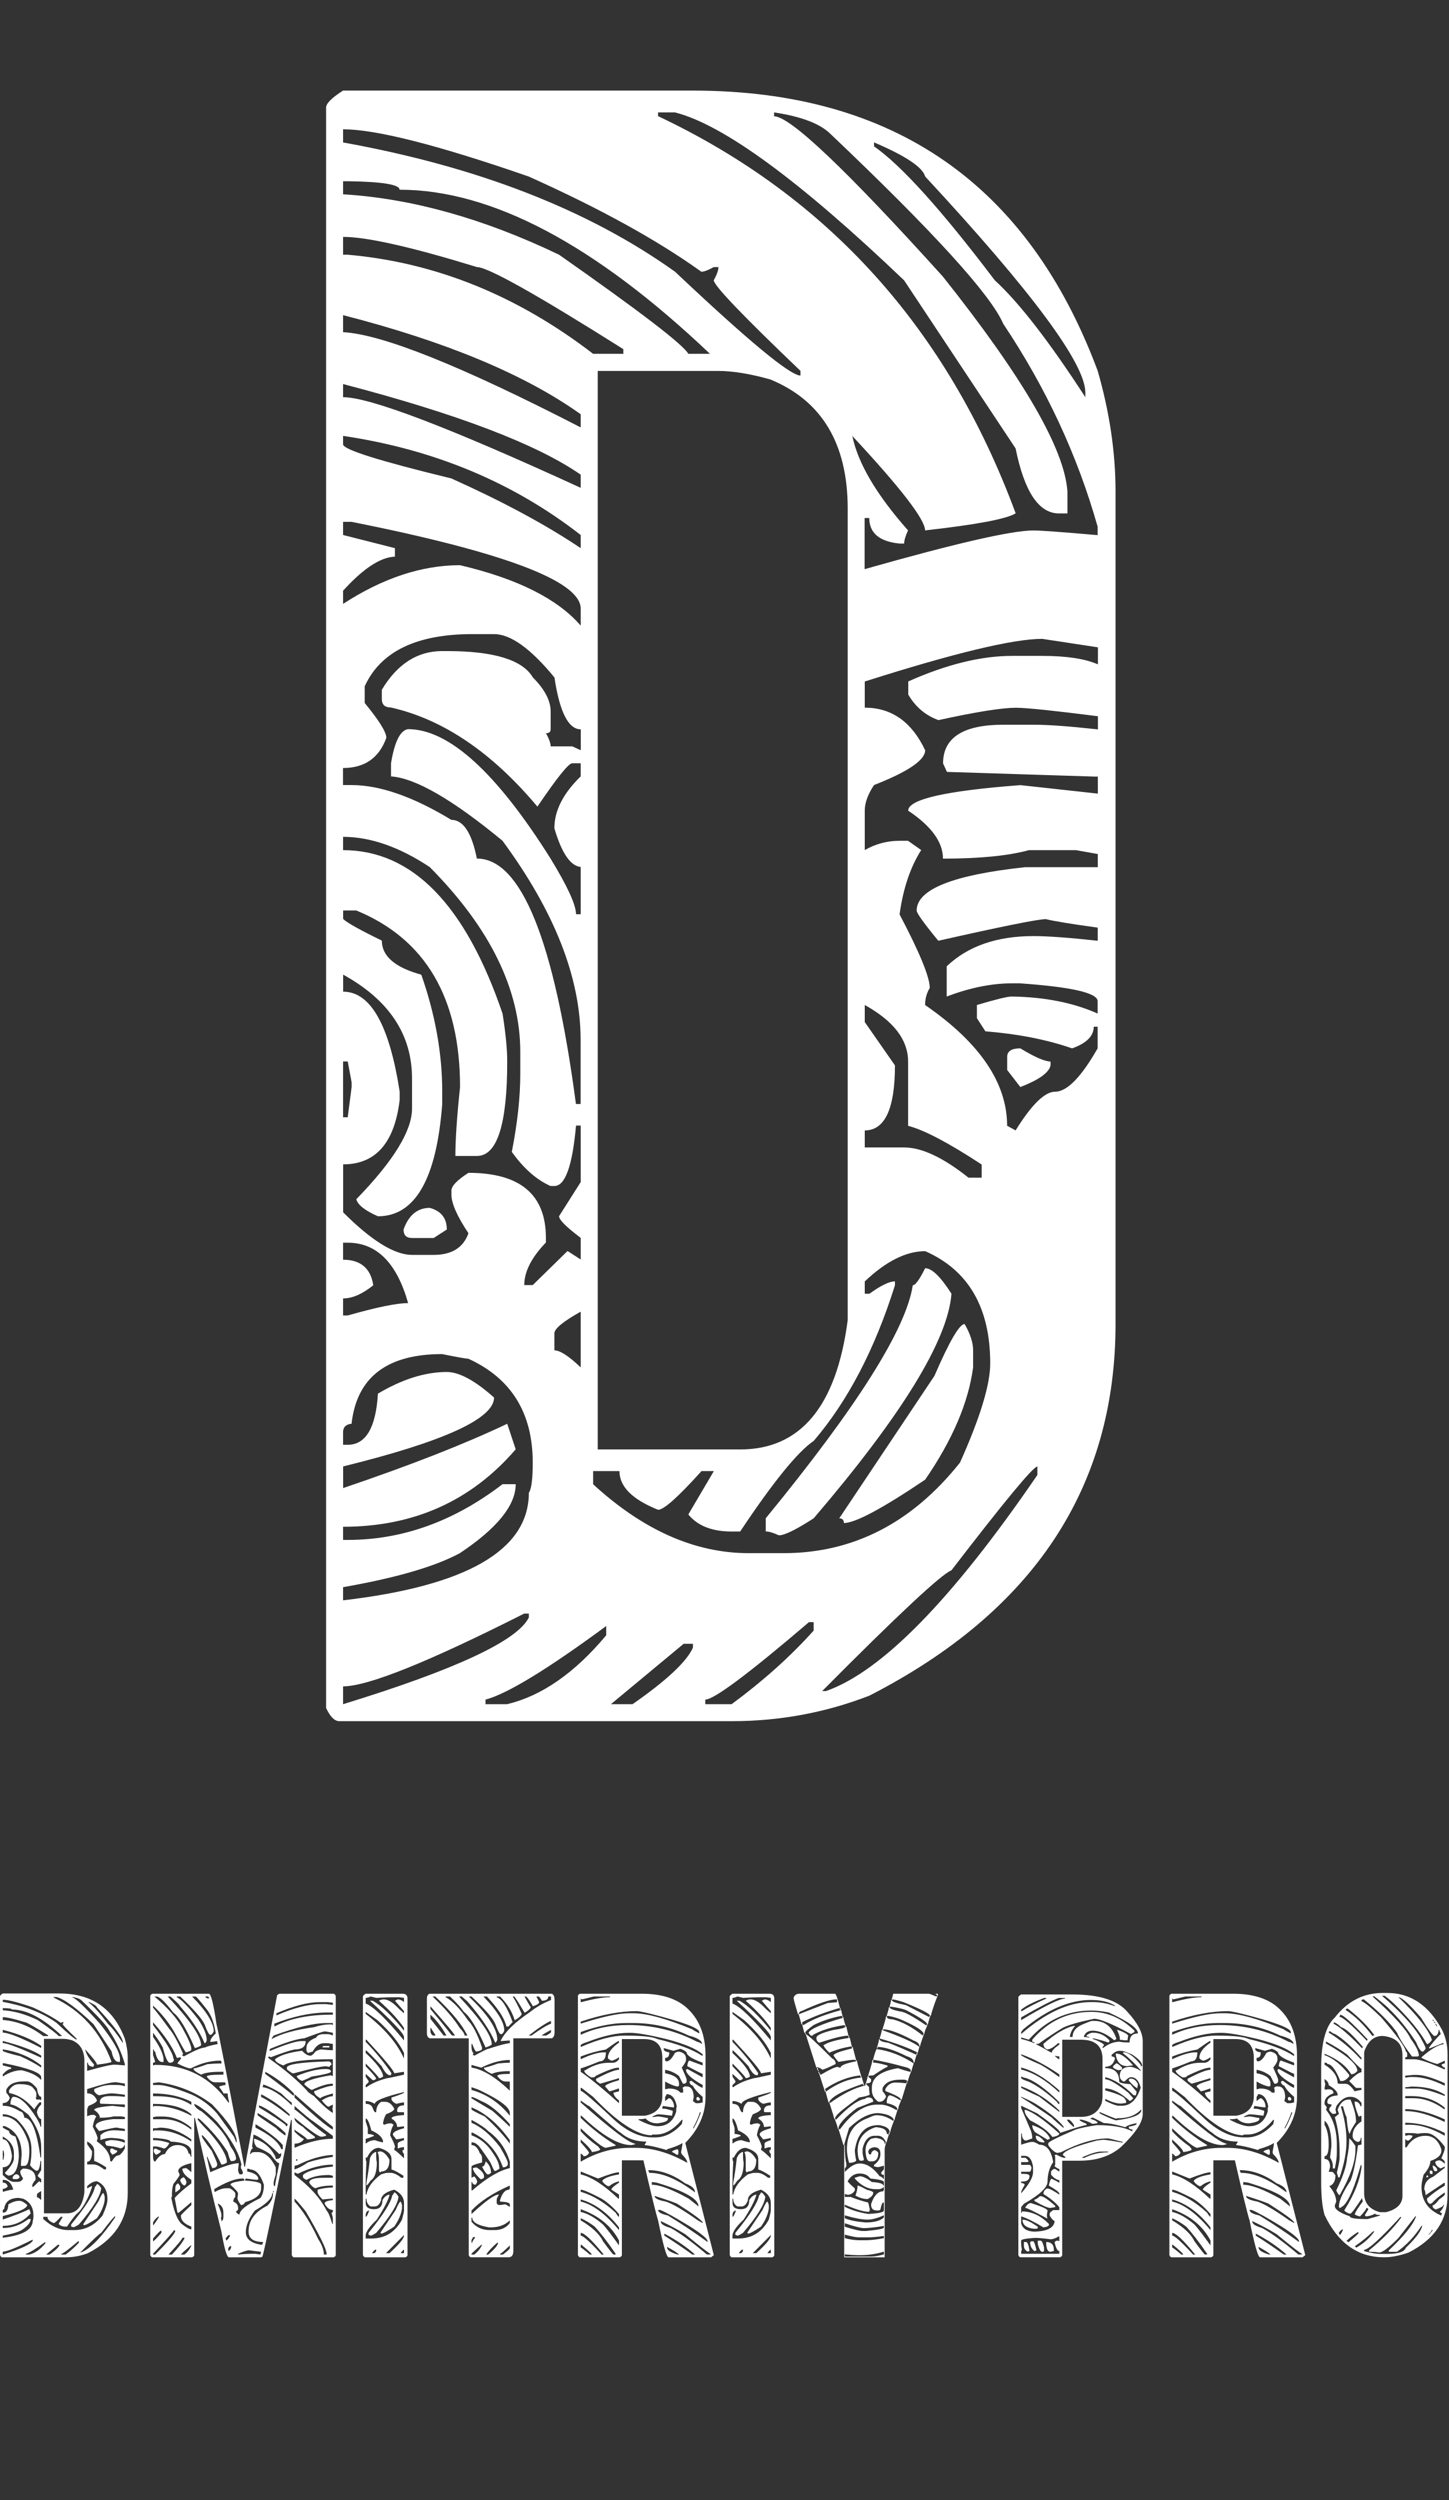 <svg xmlns="http://www.w3.org/2000/svg" width="70" height="70" style="width: 100%; height: 100%;" viewBox="0 0 160 276" preserveAspectRatio="xMidYMid meet" class="css-1y5supu" id="cfffedcc"><rect x="0" y="0" width="160" height="276" fill="#333333" stroke="none"/><defs id="SvgjsDefs1305"></defs><g id="SvgjsG1306" featurekey="root" fill="#eaeaea"></g><g id="SvgjsG1307" featurekey="text4" fill="#ffffff" transform="matrix(8.752,0,0,8.752,36,-19.913)"><path d="M0.215 3.418 l4.414 0 q3.789 0 5.107 3.535 q0.225 0.781 0.225 1.523 l0 10.498 q0 3.096 -3.105 4.688 q-0.83 0.322 -1.738 0.322 l-4.951 0 q-0.088 0 -0.166 -0.166 l0 -20.186 q0 -0.078 0.215 -0.215 z M4.189 3.691 l0 0.049 q3.223 1.523 4.512 5.01 q-0.176 0.107 -1.143 0.215 q0 -0.205 -0.918 -1.191 q0.107 0.518 0.703 1.191 q-0.049 0.107 -0.049 0.166 l-0.059 0 q-0.381 -0.039 -0.381 -0.322 l-0.059 0 l0 0.645 q1.719 -0.488 2.129 -0.488 q0.137 0 0.811 0.059 l0 -0.107 q-0.381 -1.348 -1.191 -2.559 q-0.234 -0.547 -2.178 -2.393 q-0.195 -0.195 -0.713 -0.273 l0 0.049 q0.303 0 2.129 2.021 q1.523 1.914 1.572 2.715 l0 0.273 l-0.107 0 q-0.381 0 -0.547 -0.82 l-1.406 -2.119 q-1.973 -1.885 -2.891 -2.119 l-0.215 0 z M0.215 3.906 l0 0.166 q2.549 0.459 4.189 1.631 q1.387 1.309 1.582 1.309 l0 -0.059 q-1.094 -1.045 -1.094 -1.143 q0.059 -0.107 0.059 -0.166 l-0.059 0 q-0.107 0.059 -0.156 0.059 q-0.83 -0.596 -2.178 -1.201 q-1.719 -0.596 -2.344 -0.596 z M6.914 4.072 l0 0.049 q0.518 0.361 1.523 1.689 q0.459 0.42 1.143 1.475 l0 -0.059 q0 -0.547 -2.021 -2.725 q-0.049 -0.176 -0.645 -0.43 z M0.215 4.56 l0 0.166 q1.299 0.078 2.725 0.762 q1.533 1.074 1.631 1.25 l0.273 0 q-2.178 -2.07 -3.916 -2.07 q0 -0.098 -0.654 -0.107 l-0.059 0 z M0.215 5.263 l0 0.225 l0.059 0 q1.66 0.146 3.096 1.25 l0.381 0 l0 -0.059 q-1.641 -1.035 -1.846 -1.035 q-1.24 -0.381 -1.689 -0.381 z M0.215 6.25 l0 0.215 q0.742 0.039 2.998 1.201 l0 -0.166 q-1.055 -0.752 -2.998 -1.25 z M3.428 6.953 l0 13.604 l1.797 0 q1.143 0 1.357 -1.631 l0 -10.234 q0 -1.23 -0.977 -1.631 q-0.381 -0.107 -0.654 -0.107 l-1.523 0 z M0.215 7.119 l0 0.166 q0.508 0 2.998 1.143 l0 -0.166 q-0.83 -0.576 -2.998 -1.143 z M0.215 7.773 l0 0.107 q0 0.098 1.367 0.43 q0.977 0.439 1.631 0.879 l0 -0.166 q-1.279 -0.996 -2.998 -1.25 z M0.215 8.857 l0 0.166 l0.654 0.166 l0 0.107 q-0.273 0.01 -0.654 0.43 l0 0.166 q0.752 -0.488 1.475 -0.488 q1.084 0.254 1.523 0.762 l0 -0.215 q0 -0.518 -2.891 -1.094 l-0.107 0 z M0.488 10.927 l0 0.215 q0.273 0.332 0.273 0.439 q-0.137 0.381 -0.547 0.381 l0 0.215 l0.107 0 q0.537 0 1.26 0.439 q0.225 0 0.322 0.488 q0.84 0 1.25 3.096 l0.059 0 l0 -0.811 q0 -1.172 -0.986 -2.51 q-0.947 -0.781 -1.406 -0.811 l0 -0.166 q0.068 -0.41 0.215 -0.43 q0.771 0 1.797 1.631 q0.322 0.527 0.322 0.703 l0.059 0 l0 -0.596 q-0.195 -0.02 -0.332 -0.488 q0 -0.332 0.332 -0.654 l0 -0.166 l-0.107 0 q-0.068 0 -0.439 0.547 q-0.859 -1.025 -1.846 -1.25 q-0.117 0 -0.117 -0.107 l0 -0.117 q0.293 -0.488 0.762 -0.488 l0.059 0 q0.889 0 1.084 0.332 q0.225 0.225 0.225 0.43 l0 0.225 q0 0.049 -0.059 0.049 q0.059 0.107 0.059 0.166 l0.273 0 l0.107 0.049 l0 -0.264 q-0.234 0 -0.332 -0.654 q-0.449 -0.547 -0.762 -0.547 l-0.273 0 q-1.055 0 -1.357 0.654 z M6.797 10.869 l0 0.332 q0.508 0 0.762 0.537 q0 0.186 -0.645 0.439 q-0.117 0.176 -0.117 0.322 l0 0.498 q0.205 -0.117 0.439 -0.117 l0.107 0 l0.166 0.117 q-0.205 0.322 -0.273 0.811 q0.381 0.723 0.381 0.928 q-0.059 0.098 -0.059 0.215 q1.035 0.713 1.035 1.523 l0.107 0.059 q0.303 -0.488 0.498 -0.488 q0.225 0 0.537 -0.547 l0 -0.273 l-0.049 0 q0 0.176 -0.273 0.273 q-0.479 -0.166 -1.094 -0.215 l-0.107 -0.166 l0 -0.166 q0.361 -0.107 0.439 -0.107 q0.625 0.01 1.084 0.215 l0 -0.156 q0 -0.156 -0.977 -0.225 l-0.107 0 q-0.381 0 -0.82 0.166 l0 -0.381 q0.4 -0.381 1.094 -0.381 q0.273 0 0.811 0.059 l0 -0.166 q-0.498 -0.068 -0.654 -0.107 q-0.146 0 -1.357 0.273 q-0.273 -0.332 -0.273 -0.381 q0 -0.4 1.367 -0.547 l0.918 0 l0 -0.166 l-0.273 -0.049 l-0.596 0 q-0.391 0.107 -1.084 0.107 q0 -0.312 -0.439 -0.605 q0 -0.215 1.416 -0.322 l0.977 0.107 l0 -0.215 l-0.049 0 l-1.855 -0.059 l-0.049 -0.107 q0 -0.488 0.762 -0.488 l0.381 0 q0.273 0 0.811 0.059 l0 -0.166 q-0.84 -0.107 -1.035 -0.107 q-0.264 0 -0.977 0.156 q-0.244 -0.088 -0.381 -0.322 l0 -0.166 q0.723 -0.322 1.309 -0.322 l0.381 0 q0.459 0 0.703 0.107 l0 -0.215 l-0.703 -0.107 q-0.547 0 -2.236 0.537 z M0.215 12.832 l0 0.166 q1.309 0 2.012 2.061 q0.059 0.371 0.059 0.605 q0 1.191 -0.381 1.191 l-0.273 0 q0 -0.312 0.059 -0.869 q0 -1.689 -1.309 -2.227 l-0.166 0 l0 0.107 q0.068 0.068 0.488 0.273 q0 0.293 0.498 0.43 q0.264 0.752 0.264 1.475 l0 0.156 q-0.107 1.416 -0.811 1.416 q-0.244 -0.107 -0.273 -0.215 q0.703 -0.723 0.703 -1.143 l0 -0.381 q0 -0.83 -0.869 -1.309 l0 0.215 q0.518 0 0.713 1.26 l0 0.107 q-0.098 0.811 -0.713 0.811 l0 0.605 q0.537 0.537 0.869 0.537 l0.273 0 q0.342 0 0.439 -0.273 q-0.215 -0.322 -0.215 -0.488 l0 -0.049 q0 -0.088 0.215 -0.225 q0.977 0 0.977 0.82 l0 0.059 q-0.273 0.283 -0.273 0.537 l0.107 0 l0.439 -0.43 l0.166 0.107 l0 -0.273 q-0.273 -0.205 -0.273 -0.273 l0.273 -0.43 l0 -0.713 l-0.059 0 q-0.068 0.762 -0.273 0.762 l-0.049 0 q-0.264 -0.117 -0.488 -0.43 q0.107 -0.547 0.107 -0.986 l0 -0.273 q0 -1.182 -1.143 -2.334 q-0.576 -0.381 -1.094 -0.381 z M6.797 14.951 l0 0.215 l0.381 0.547 q0 0.82 -0.381 0.82 l0 0.215 l0.498 0 q0.332 0 0.811 0.381 l0.166 0 l0 -0.166 q-0.625 -0.41 -0.928 -0.488 l0 -0.811 q0 -0.41 -0.547 -0.713 z M8.76 15.498 q0.273 0.166 0.381 0.166 l0 0.049 q-0.029 0.137 -0.381 0.273 l-0.166 -0.215 l0 -0.166 q0 -0.107 0.166 -0.107 z M0.215 15.664 l0 0.703 l0.059 0 l0.049 -0.381 l0 -0.059 l-0.049 -0.264 l-0.059 0 z M1.309 17.51 q0.215 0.059 0.215 0.273 l-0.166 0.107 l-0.273 0 q-0.107 0 -0.107 -0.107 q0.098 -0.273 0.332 -0.273 z M0.215 17.949 l0 0.215 q0.332 0 0.381 0.322 q-0.205 0.166 -0.381 0.166 l0 0.215 l0.059 0 q0.547 -0.156 0.762 -0.156 q-0.215 -0.762 -0.762 -0.762 l-0.059 0 z M6.797 18.437 l0 0.156 l0.059 0 q0.215 -0.156 0.322 -0.156 l0 0.049 q-0.381 1.211 -1.025 1.963 q-0.303 0.205 -0.928 1.143 l-0.107 0 q-0.371 0 -0.547 -0.215 l0.322 -0.547 l-0.156 0 q-0.439 0.488 -0.547 0.488 q-0.488 -0.195 -0.488 -0.488 l-0.332 0 l0 0.166 q0.947 0.869 1.963 0.869 l0.439 0 q1.318 0 2.227 -1.143 q0.381 -0.85 0.381 -1.25 q0 -1.055 -0.82 -1.416 q-0.361 0 -0.762 0.381 z M7.559 18.271 q0.127 0 0.332 0.322 q-0.068 0.879 -1.738 2.832 q-0.332 0.215 -0.439 0.215 q-0.107 -0.049 -0.166 -0.049 l0 -0.166 q1.729 -2.109 1.855 -2.939 q0.049 0 0.156 -0.215 z M2.881 19.092 l0 0.215 q0.107 0 0.332 0.215 l0 -0.703 q-0.332 0.186 -0.332 0.273 z M8.057 18.975 q0.107 0.186 0.107 0.332 l0 0.215 q-0.088 0.664 -0.605 1.416 q-0.811 0.547 -1.025 0.547 q0 -0.059 -0.059 -0.059 l1.201 -1.797 q0.283 -0.654 0.381 -0.654 z M0.215 20.342 l0 0.156 l0.059 0 q0.342 0 0.381 -0.645 q0.459 -0.273 0.869 -0.273 q0.234 0 0.596 0.322 q0 0.4 -1.904 0.869 l0 0.273 q1.27 -0.43 2.07 -0.811 l0.107 0.322 q-0.84 0.977 -2.178 0.977 l0 0.166 l0.059 0 q1.035 0 1.953 -0.703 l0.166 0 q0 0.4 -0.703 0.869 q-0.469 0.254 -1.475 0.43 l0 0.166 q2.344 -0.273 2.344 -1.357 q0.049 -0.068 0.049 -0.381 q0 -0.938 -0.811 -1.309 q-0.039 0 -0.332 -0.059 q-1.045 0 -1.143 0.879 q-0.107 0.01 -0.107 0.107 z M6.26 23.604 l0.049 0 q1.055 -0.371 2.666 -2.725 l0 -0.107 q-0.078 0 -1.084 1.309 q-0.195 0.078 -1.631 1.523 z M0.215 23.545 l0 0.225 q2.129 -0.654 2.344 -1.094 l0 -0.049 l-0.059 0 q-1.816 0.918 -2.285 0.918 z M4.785 23.711 l0 0.059 l0.332 0 q0.596 -0.439 1.035 -0.928 l0 -0.107 l-0.059 0 q-1.143 0.977 -1.309 0.977 z M2.012 23.711 l0 0.059 l0.273 0 q0.654 -0.156 1.25 -0.869 l0 -0.117 q-1.113 0.82 -1.523 0.928 z M3.594 23.77 l0.273 0 q0.645 -0.449 0.762 -0.713 l0 -0.049 l-0.117 0 z"></path></g><g id="SvgjsG1308" featurekey="text1" fill="#ffffff" transform="matrix(1.416,0,0,1.416,-0,215.215)"><path d="M0.215 3.418 l4.414 0 q3.789 0 5.107 3.535 q0.225 0.781 0.225 1.523 l0 10.498 q0 3.096 -3.105 4.688 q-0.83 0.322 -1.738 0.322 l-4.951 0 q-0.088 0 -0.166 -0.166 l0 -20.186 q0 -0.078 0.215 -0.215 z M4.189 3.691 l0 0.049 q3.223 1.523 4.512 5.01 q-0.176 0.107 -1.143 0.215 q0 -0.205 -0.918 -1.191 q0.107 0.518 0.703 1.191 q-0.049 0.107 -0.049 0.166 l-0.059 0 q-0.381 -0.039 -0.381 -0.322 l-0.059 0 l0 0.645 q1.719 -0.488 2.129 -0.488 q0.137 0 0.811 0.059 l0 -0.107 q-0.381 -1.348 -1.191 -2.559 q-0.234 -0.547 -2.178 -2.393 q-0.195 -0.195 -0.713 -0.273 l0 0.049 q0.303 0 2.129 2.021 q1.523 1.914 1.572 2.715 l0 0.273 l-0.107 0 q-0.381 0 -0.547 -0.82 l-1.406 -2.119 q-1.973 -1.885 -2.891 -2.119 l-0.215 0 z M0.215 3.906 l0 0.166 q2.549 0.459 4.189 1.631 q1.387 1.309 1.582 1.309 l0 -0.059 q-1.094 -1.045 -1.094 -1.143 q0.059 -0.107 0.059 -0.166 l-0.059 0 q-0.107 0.059 -0.156 0.059 q-0.83 -0.596 -2.178 -1.201 q-1.719 -0.596 -2.344 -0.596 z M6.914 4.072 l0 0.049 q0.518 0.361 1.523 1.689 q0.459 0.42 1.143 1.475 l0 -0.059 q0 -0.547 -2.021 -2.725 q-0.049 -0.176 -0.645 -0.43 z M0.215 4.56 l0 0.166 q1.299 0.078 2.725 0.762 q1.533 1.074 1.631 1.25 l0.273 0 q-2.178 -2.07 -3.916 -2.07 q0 -0.098 -0.654 -0.107 l-0.059 0 z M0.215 5.263 l0 0.225 l0.059 0 q1.66 0.146 3.096 1.25 l0.381 0 l0 -0.059 q-1.641 -1.035 -1.846 -1.035 q-1.24 -0.381 -1.689 -0.381 z M0.215 6.25 l0 0.215 q0.742 0.039 2.998 1.201 l0 -0.166 q-1.055 -0.752 -2.998 -1.25 z M3.428 6.953 l0 13.604 l1.797 0 q1.143 0 1.357 -1.631 l0 -10.234 q0 -1.23 -0.977 -1.631 q-0.381 -0.107 -0.654 -0.107 l-1.523 0 z M0.215 7.119 l0 0.166 q0.508 0 2.998 1.143 l0 -0.166 q-0.83 -0.576 -2.998 -1.143 z M0.215 7.773 l0 0.107 q0 0.098 1.367 0.43 q0.977 0.439 1.631 0.879 l0 -0.166 q-1.279 -0.996 -2.998 -1.25 z M0.215 8.857 l0 0.166 l0.654 0.166 l0 0.107 q-0.273 0.01 -0.654 0.43 l0 0.166 q0.752 -0.488 1.475 -0.488 q1.084 0.254 1.523 0.762 l0 -0.215 q0 -0.518 -2.891 -1.094 l-0.107 0 z M0.488 10.927 l0 0.215 q0.273 0.332 0.273 0.439 q-0.137 0.381 -0.547 0.381 l0 0.215 l0.107 0 q0.537 0 1.26 0.439 q0.225 0 0.322 0.488 q0.84 0 1.25 3.096 l0.059 0 l0 -0.811 q0 -1.172 -0.986 -2.51 q-0.947 -0.781 -1.406 -0.811 l0 -0.166 q0.068 -0.41 0.215 -0.43 q0.771 0 1.797 1.631 q0.322 0.527 0.322 0.703 l0.059 0 l0 -0.596 q-0.195 -0.02 -0.332 -0.488 q0 -0.332 0.332 -0.654 l0 -0.166 l-0.107 0 q-0.068 0 -0.439 0.547 q-0.859 -1.025 -1.846 -1.25 q-0.117 0 -0.117 -0.107 l0 -0.117 q0.293 -0.488 0.762 -0.488 l0.059 0 q0.889 0 1.084 0.332 q0.225 0.225 0.225 0.43 l0 0.225 q0 0.049 -0.059 0.049 q0.059 0.107 0.059 0.166 l0.273 0 l0.107 0.049 l0 -0.264 q-0.234 0 -0.332 -0.654 q-0.449 -0.547 -0.762 -0.547 l-0.273 0 q-1.055 0 -1.357 0.654 z M6.797 10.869 l0 0.332 q0.508 0 0.762 0.537 q0 0.186 -0.645 0.439 q-0.117 0.176 -0.117 0.322 l0 0.498 q0.205 -0.117 0.439 -0.117 l0.107 0 l0.166 0.117 q-0.205 0.322 -0.273 0.811 q0.381 0.723 0.381 0.928 q-0.059 0.098 -0.059 0.215 q1.035 0.713 1.035 1.523 l0.107 0.059 q0.303 -0.488 0.498 -0.488 q0.225 0 0.537 -0.547 l0 -0.273 l-0.049 0 q0 0.176 -0.273 0.273 q-0.479 -0.166 -1.094 -0.215 l-0.107 -0.166 l0 -0.166 q0.361 -0.107 0.439 -0.107 q0.625 0.01 1.084 0.215 l0 -0.156 q0 -0.156 -0.977 -0.225 l-0.107 0 q-0.381 0 -0.82 0.166 l0 -0.381 q0.4 -0.381 1.094 -0.381 q0.273 0 0.811 0.059 l0 -0.166 q-0.498 -0.068 -0.654 -0.107 q-0.146 0 -1.357 0.273 q-0.273 -0.332 -0.273 -0.381 q0 -0.4 1.367 -0.547 l0.918 0 l0 -0.166 l-0.273 -0.049 l-0.596 0 q-0.391 0.107 -1.084 0.107 q0 -0.312 -0.439 -0.605 q0 -0.215 1.416 -0.322 l0.977 0.107 l0 -0.215 l-0.049 0 l-1.855 -0.059 l-0.049 -0.107 q0 -0.488 0.762 -0.488 l0.381 0 q0.273 0 0.811 0.059 l0 -0.166 q-0.84 -0.107 -1.035 -0.107 q-0.264 0 -0.977 0.156 q-0.244 -0.088 -0.381 -0.322 l0 -0.166 q0.723 -0.322 1.309 -0.322 l0.381 0 q0.459 0 0.703 0.107 l0 -0.215 l-0.703 -0.107 q-0.547 0 -2.236 0.537 z M0.215 12.832 l0 0.166 q1.309 0 2.012 2.061 q0.059 0.371 0.059 0.605 q0 1.191 -0.381 1.191 l-0.273 0 q0 -0.312 0.059 -0.869 q0 -1.689 -1.309 -2.227 l-0.166 0 l0 0.107 q0.068 0.068 0.488 0.273 q0 0.293 0.498 0.43 q0.264 0.752 0.264 1.475 l0 0.156 q-0.107 1.416 -0.811 1.416 q-0.244 -0.107 -0.273 -0.215 q0.703 -0.723 0.703 -1.143 l0 -0.381 q0 -0.83 -0.869 -1.309 l0 0.215 q0.518 0 0.713 1.26 l0 0.107 q-0.098 0.811 -0.713 0.811 l0 0.605 q0.537 0.537 0.869 0.537 l0.273 0 q0.342 0 0.439 -0.273 q-0.215 -0.322 -0.215 -0.488 l0 -0.049 q0 -0.088 0.215 -0.225 q0.977 0 0.977 0.82 l0 0.059 q-0.273 0.283 -0.273 0.537 l0.107 0 l0.439 -0.43 l0.166 0.107 l0 -0.273 q-0.273 -0.205 -0.273 -0.273 l0.273 -0.43 l0 -0.713 l-0.059 0 q-0.068 0.762 -0.273 0.762 l-0.049 0 q-0.264 -0.117 -0.488 -0.43 q0.107 -0.547 0.107 -0.986 l0 -0.273 q0 -1.182 -1.143 -2.334 q-0.576 -0.381 -1.094 -0.381 z M6.797 14.951 l0 0.215 l0.381 0.547 q0 0.82 -0.381 0.82 l0 0.215 l0.498 0 q0.332 0 0.811 0.381 l0.166 0 l0 -0.166 q-0.625 -0.41 -0.928 -0.488 l0 -0.811 q0 -0.41 -0.547 -0.713 z M8.76 15.498 q0.273 0.166 0.381 0.166 l0 0.049 q-0.029 0.137 -0.381 0.273 l-0.166 -0.215 l0 -0.166 q0 -0.107 0.166 -0.107 z M0.215 15.664 l0 0.703 l0.059 0 l0.049 -0.381 l0 -0.059 l-0.049 -0.264 l-0.059 0 z M1.309 17.51 q0.215 0.059 0.215 0.273 l-0.166 0.107 l-0.273 0 q-0.107 0 -0.107 -0.107 q0.098 -0.273 0.332 -0.273 z M0.215 17.949 l0 0.215 q0.332 0 0.381 0.322 q-0.205 0.166 -0.381 0.166 l0 0.215 l0.059 0 q0.547 -0.156 0.762 -0.156 q-0.215 -0.762 -0.762 -0.762 l-0.059 0 z M6.797 18.437 l0 0.156 l0.059 0 q0.215 -0.156 0.322 -0.156 l0 0.049 q-0.381 1.211 -1.025 1.963 q-0.303 0.205 -0.928 1.143 l-0.107 0 q-0.371 0 -0.547 -0.215 l0.322 -0.547 l-0.156 0 q-0.439 0.488 -0.547 0.488 q-0.488 -0.195 -0.488 -0.488 l-0.332 0 l0 0.166 q0.947 0.869 1.963 0.869 l0.439 0 q1.318 0 2.227 -1.143 q0.381 -0.85 0.381 -1.25 q0 -1.055 -0.82 -1.416 q-0.361 0 -0.762 0.381 z M7.559 18.271 q0.127 0 0.332 0.322 q-0.068 0.879 -1.738 2.832 q-0.332 0.215 -0.439 0.215 q-0.107 -0.049 -0.166 -0.049 l0 -0.166 q1.729 -2.109 1.855 -2.939 q0.049 0 0.156 -0.215 z M2.881 19.092 l0 0.215 q0.107 0 0.332 0.215 l0 -0.703 q-0.332 0.186 -0.332 0.273 z M8.057 18.975 q0.107 0.186 0.107 0.332 l0 0.215 q-0.088 0.664 -0.605 1.416 q-0.811 0.547 -1.025 0.547 q0 -0.059 -0.059 -0.059 l1.201 -1.797 q0.283 -0.654 0.381 -0.654 z M0.215 20.342 l0 0.156 l0.059 0 q0.342 0 0.381 -0.645 q0.459 -0.273 0.869 -0.273 q0.234 0 0.596 0.322 q0 0.4 -1.904 0.869 l0 0.273 q1.27 -0.43 2.07 -0.811 l0.107 0.322 q-0.84 0.977 -2.178 0.977 l0 0.166 l0.059 0 q1.035 0 1.953 -0.703 l0.166 0 q0 0.4 -0.703 0.869 q-0.469 0.254 -1.475 0.43 l0 0.166 q2.344 -0.273 2.344 -1.357 q0.049 -0.068 0.049 -0.381 q0 -0.938 -0.811 -1.309 q-0.039 0 -0.332 -0.059 q-1.045 0 -1.143 0.879 q-0.107 0.01 -0.107 0.107 z M6.26 23.604 l0.049 0 q1.055 -0.371 2.666 -2.725 l0 -0.107 q-0.078 0 -1.084 1.309 q-0.195 0.078 -1.631 1.523 z M0.215 23.545 l0 0.225 q2.129 -0.654 2.344 -1.094 l0 -0.049 l-0.059 0 q-1.816 0.918 -2.285 0.918 z M4.785 23.711 l0 0.059 l0.332 0 q0.596 -0.439 1.035 -0.928 l0 -0.107 l-0.059 0 q-1.143 0.977 -1.309 0.977 z M2.012 23.711 l0 0.059 l0.273 0 q0.654 -0.156 1.25 -0.869 l0 -0.117 q-1.113 0.82 -1.523 0.928 z M3.594 23.77 l0.273 0 q0.645 -0.449 0.762 -0.713 l0 -0.049 l-0.117 0 z M11.885 3.437 l4.404 0 q0.244 0 0.596 2.393 q0.107 0.283 2.168 11.084 l0.059 0 q0 -0.225 2.5 -13.369 l0.166 -0.107 l4.238 0 q0.078 0 0.166 0.166 l0 20.215 q0 0.088 -0.166 0.166 l-3.096 0 q-0.088 0 -0.166 -0.166 l0 -10.547 l-0.059 0 q-1.953 9.717 -2.227 10.654 l-0.107 0.059 l-2.5 0 q-0.254 0 -0.596 -2.012 q-1.094 -4.365 -2.07 -8.857 l-0.049 0 l0 10.703 q0 0.088 -0.166 0.166 l-3.096 0 q-0.088 0 -0.166 -0.166 l0 -20.215 q0 -0.088 0.166 -0.166 z M12.041 3.652 q1.523 1.279 2.178 2.451 q0.684 1.23 0.703 1.631 l0 0.049 q0 0.137 -0.43 0.225 q-0.039 0 -0.928 -1.631 q-0.703 -1.172 -1.631 -2.012 l0 0.156 q0.381 0.439 1.25 1.631 q0.439 0.479 1.094 1.963 l-0.059 0.107 l0 0.049 q0.107 0 0.107 0.059 q1.27 -0.703 1.689 -0.703 q0 -0.068 0.977 -0.273 q-0.059 -0.098 -0.059 -0.225 l-0.381 0.059 l-0.156 0 q0 -0.273 0.43 -0.654 q-0.186 -1.279 -0.762 -1.953 q-0.732 -0.928 -0.811 -0.928 l-0.273 0 q1.689 1.729 1.689 2.725 q-0.117 0.244 -0.225 0.264 l-0.049 0 q-0.137 0 -0.439 -0.811 q-0.293 -0.654 -1.904 -2.178 l-0.264 0 l0 0.059 q0.508 0.225 1.68 1.738 q0.654 0.967 0.654 1.631 q-0.078 0.215 -0.166 0.215 q-0.596 -1.396 -1.953 -2.93 q0 -0.088 -0.713 -0.713 l-0.215 0 q2.607 2.764 2.607 3.809 q-0.176 0.137 -0.488 0.215 q-0.977 -2.256 -1.68 -2.773 q-0.957 -1.25 -1.309 -1.25 l-0.166 0 z M16.016 3.652 q0 0.127 0.273 0.166 l0 -0.059 q0 -0.107 -0.117 -0.107 l-0.156 0 z M21.553 4.961 l0 0.166 q2.041 -0.879 3.428 -0.879 l0.439 0 l0.537 0.059 l0 -0.166 l-0.381 -0.049 l-0.645 0 q-1.348 0 -3.379 0.869 z M21.396 5.996 q1.748 -0.928 4.512 -0.928 l0.049 0 l0 -0.166 l-0.596 0 q-1.846 0.039 -3.965 0.869 l0 0.225 z M11.934 5.664 l0 0.215 q1.582 2.061 1.582 2.617 q0.049 0 0.049 0.107 q-0.049 0.215 -0.322 0.215 q-0.244 0 -0.547 -1.191 q-0.352 -0.645 -0.762 -1.143 l0 0.322 q0.723 1.016 0.82 1.689 l0 0.264 l-0.107 0 q-0.381 0 -0.547 -0.811 q-0.107 0 -0.107 -0.166 l-0.059 0 l0 0.439 q0.166 0.488 0.166 0.537 q-0.107 0.059 -0.166 0.059 l0 0.215 q0.107 -0.049 0.166 -0.049 q3.633 0 5.703 2.93 l0.059 0 l0 -0.049 q-0.107 -0.439 -0.107 -0.654 l-0.332 0 q0 -0.078 -0.322 -0.488 l0 -0.059 q0.352 -0.107 0.488 -0.107 l0 -0.107 q0 -0.107 -0.107 -0.107 l-0.703 0 q-0.342 0 -0.654 -0.439 q0 -0.156 1.143 -0.156 l0.156 0 l0 -0.225 l-0.215 0 q-1.123 0 -1.523 0.225 q-0.557 -0.273 -0.596 -0.439 l0 -0.049 q0.195 0 1.084 -0.332 q0.557 -0.049 0.869 -0.049 l0.225 0 l0 -0.117 q0 -0.107 -0.107 -0.107 q-1.113 0 -2.285 0.605 q-0.283 0 -1.035 -0.381 q0 -0.059 0.273 -0.381 q0 -0.107 -0.107 -0.107 q-0.098 0.049 -0.215 0.049 q-0.469 -1.221 -1.855 -2.773 z M21.182 6.972 q1.064 -0.615 3.311 -0.928 q0.703 -0.215 1.191 -0.215 l0.166 0 l0.107 0.049 l0 -0.156 l-0.488 0 q-1.475 0 -4.131 0.977 q-0.156 0.205 -0.156 0.273 z M21.016 7.89 l0.049 0 q1.836 -0.762 2.451 -0.762 l0.322 0 q0 0.654 -0.869 0.654 q-0.537 0.107 -1.846 0.605 q-0.107 -0.059 -0.166 -0.059 l-0.049 0.107 q1.875 1.309 3.037 2.559 q0 0.088 0.547 0.43 q0.898 0.967 1.465 1.309 l0 -0.107 q0 -0.127 -0.049 -0.225 q0.049 -0.088 0.049 -0.215 l0 -0.107 l-0.322 0.166 q-0.146 0 -0.547 -0.488 q0.508 -0.332 0.869 -0.332 l0 -0.215 q-0.918 0.254 -0.977 0.381 q-0.488 -0.273 -0.488 -0.547 q1.045 -0.43 1.465 -0.43 l0 -0.166 q-0.605 0 -1.631 0.488 q-0.117 0 -0.596 -0.43 q0 -0.361 2.07 -0.713 q0.107 0.059 0.156 0.059 l0 -1.309 q-3.174 0 -3.857 0.488 q-0.654 -0.244 -0.654 -0.488 q0.586 -0.459 2.07 -0.654 l0.049 0 q0.342 0.381 0.654 0.381 q0.127 0 0.381 -0.322 q0.244 -0.166 0.488 -0.166 q0.557 0.059 0.869 0.059 l0 -0.488 l-0.381 -0.059 l-0.322 0 q-0.508 0 -0.869 0.654 l-0.381 0.107 l-0.107 -0.166 l0 -0.215 q0 -0.547 0.762 -0.811 q0.068 -0.225 0.488 -0.273 l0.381 0 q0.225 0 0.43 0.107 l0 -0.215 q-0.518 -0.107 -0.645 -0.107 q-0.156 0 -1.582 0.537 q-0.83 0.059 -2.666 0.82 q-0.049 0.107 -0.049 0.156 z M25.254 7.509 l0.43 0 l0 0.117 l-0.537 0 q0.01 -0.117 0.107 -0.117 z M25.635 8.711 q0.215 0.049 0.215 0.273 q-0.078 0 -0.166 0.156 l-0.264 -0.049 q-0.479 0 -2.5 0.547 l-0.117 0 q-0.43 -0.264 -0.43 -0.332 l0 -0.107 q0 -0.391 3.262 -0.488 z M25.42 9.306 l0.049 0 q0.332 0.029 0.332 0.166 l0 0.049 q0 0.137 -1.523 0.381 q-0.059 0.059 -0.713 0.332 q-0.361 -0.137 -0.43 -0.381 q1.289 -0.547 2.285 -0.547 z M20.684 9.521 l0 0.166 q1.66 1.221 2.178 1.689 l0.059 0 l0 -0.166 q-0.996 -1.016 -2.236 -1.689 z M11.934 10.39 l0 0.166 l0.488 0 q0.645 0 2.451 0.713 q1.182 0.508 2.061 1.514 l1.309 1.797 q0.166 0.391 0.166 0.439 l0.049 0 l0 -0.059 q0 -0.879 -1.904 -2.881 q-1.777 -1.387 -4.18 -1.738 q-0.303 0.049 -0.439 0.049 z M20.527 10.507 q0 0.117 -0.059 0.215 q0.957 0.117 2.285 1.416 l0 -0.225 q-0.098 0 -0.82 -0.703 q-0.82 -0.508 -1.406 -0.703 z M11.934 11.211 l0 0.215 l0.225 0 q1.748 0 2.715 0.654 l0.049 0 l0 -0.215 q-1.27 -0.654 -2.988 -0.654 z M20.361 11.269 l0 0.215 q0.82 0.391 2.178 1.465 l0.049 0 l0 -0.107 q-0.938 -0.898 -2.227 -1.572 z M22.969 11.269 l0 0.264 q2.314 2.148 2.988 2.5 l0 -0.215 q-1.191 -0.938 -2.988 -2.549 z M11.934 12.021 l0 0.225 l0.107 -0.059 q1.475 0 2.881 0.762 l0 -0.107 q-0.908 -0.82 -2.988 -0.82 z M15.146 12.021 q0 0.293 0.596 0.605 q1.807 1.504 2.227 2.715 q0.439 0.586 0.439 0.977 q-0.059 0.166 -0.332 0.166 l-0.049 0 q-0.088 0 -0.273 -0.703 q-0.83 -1.318 -2.178 -2.559 l-0.107 -0.059 l-0.059 0 l0 0.059 q0 0.078 0.928 1.035 q1.357 1.543 1.357 2.334 q-0.225 0.166 -0.43 0.166 q-0.752 -1.621 -1.475 -2.285 l-0.049 0 l0 0.049 q0 0.186 0.762 1.143 q0.43 0.918 0.43 1.035 l0 0.107 q-0.078 0.225 -0.381 0.225 l-0.381 -0.879 l-0.049 0 l0.273 1.201 q1.562 -0.703 2.227 -0.703 l-0.059 0.537 q0.059 0.332 0.166 0.332 l0.107 0 l0.107 -0.059 q0 -0.186 -0.156 -0.43 l0 -0.166 q0 -0.059 0.049 -0.059 q-0.254 -1.387 -1.904 -3.369 q-1.152 -1.172 -1.787 -1.416 z M20.195 12.138 l0 0.156 q1.357 0.82 2.07 1.357 q0.01 0.117 0.107 0.117 l0.059 -0.117 l0 -0.049 q-1.582 -1.25 -2.236 -1.465 z M22.969 12.187 l0 0.273 q0.176 0.078 1.582 1.309 q0.801 0.645 0.869 0.645 l0 0.107 l-0.273 0.059 l-0.107 0 q-0.293 0 -2.07 -1.465 l0 0.049 q0 0.273 0.654 0.654 q0.312 0.332 0.928 0.762 l0 0.107 q-0.381 0.107 -0.605 0.107 q-0.01 -0.117 -0.918 -0.703 q0 -0.059 -0.059 -0.059 l0 0.166 q0.586 0.547 0.713 0.547 l0 0.049 q-0.234 0.332 -0.713 0.332 l0 0.322 q1.65 -0.703 2.988 -0.703 l0 -0.225 l-1.523 -1.133 q-0.312 -0.176 -1.465 -1.201 z M20.088 12.734 l0 0.166 q0.02 0.059 1.465 1.025 q0 0.059 0.654 0.547 l0.059 0 l0 -0.166 q-0.615 -0.654 -2.178 -1.572 z M11.934 13.056 l0 0.166 l0.869 0 q1.074 0 2.119 0.811 l0 -0.156 q-1.045 -0.869 -2.275 -0.869 l-0.439 0 z M19.922 13.603 l0 0.273 q1.699 0.85 2.012 1.68 l0.117 0 l0 -0.322 q-0.615 -0.723 -2.129 -1.631 z M12.158 13.925 l-0.225 0 l0 0.225 l0.107 -0.059 l0.273 0 q1.338 0 2.607 0.869 l0 -0.166 q-1.26 -0.918 -2.441 -0.918 z M19.766 14.473 q0 0.029 -0.107 0.869 q0.049 0.107 0.049 0.166 q-0.137 0 -0.215 0.43 l0.059 0 q0.049 -0.156 0.322 -0.156 l0.215 0 q0.83 0 1.416 1.191 l0 0.547 q-0.166 0.518 -0.166 0.645 l0 0.166 q0.02 0.107 0.107 0.107 q0 -0.146 0.332 -1.787 q-0.176 0 -0.654 -0.654 q-0.283 -0.264 -1.084 -0.596 q-0.225 -0.234 -0.225 -0.547 l0 -0.107 l0.059 0 q1.016 0.342 1.523 1.25 q0.107 0.176 0.107 0.322 l0.049 0 q0.381 0 0.381 -0.43 l-0.049 0 l-0.107 0.049 q-1.357 -1.328 -2.012 -1.523 l0 0.059 z M11.934 14.687 l0 0.166 l0.059 0 q0.566 0 1.191 0.215 l0 0.059 q-0.176 0.322 -0.381 0.381 q-0.488 -0.166 -0.645 -0.166 l-0.225 0 l0 0.762 q0 0.391 0.166 0.43 q0.371 -0.596 0.762 -0.596 q0.322 -0.703 0.977 -0.703 q0.732 0 0.869 0.654 q0.127 0 0.166 0.264 l0.049 0 l0 -0.371 q0 -0.742 -1.631 -0.82 q0 -0.176 -1.133 -0.273 l-0.225 0 z M12.158 15.508 q0.264 0.156 0.371 0.156 l0 0.059 q-0.02 0.137 -0.371 0.273 l-0.166 -0.215 l0 -0.166 q0 -0.107 0.166 -0.107 z M22.969 16.914 l0 0.225 q0.488 -0.166 1.035 -0.547 q0.811 -0.273 1.953 -0.439 l0 -0.156 q-1.328 0.078 -2.773 0.811 q-0.215 0 -0.215 0.107 z M23.076 16.426 l0.107 0.059 l0 -0.166 q-0.107 0.02 -0.107 0.107 z M13.896 17.295 q0.107 0.176 0.107 0.273 q0 0.088 -0.488 0.713 q-0.107 0.4 -0.107 0.752 l0 0.225 q0 0.049 -0.059 0.049 q0.312 1.621 0.811 2.07 q0.547 0.43 0.762 0.43 l0 -0.215 q-0.811 -0.303 -0.811 -0.811 l0 -0.059 q0 -0.059 0.811 -0.811 l0 -0.225 l-0.977 0.82 l-0.107 0 l-0.215 -1.143 q0.391 -0.459 1.299 -1.143 l0 -0.273 q-0.703 -0.449 -0.703 -0.869 l0.273 -0.049 q0.068 0 0.43 0.322 l0 -0.703 q-1.025 0.215 -1.025 0.645 z M23.184 17.461 l-0.215 -0.107 l0 0.215 q1.738 1.289 2.5 2.773 q0.195 0.195 0.439 1.035 l0.049 0 l0 -0.381 q0 -0.137 -0.107 -0.488 q0.107 0 0.107 -0.107 l0 -0.107 q-0.381 0 -0.645 -0.498 q0 -0.215 0.645 -0.264 l0 -0.117 l-0.156 0 l-0.654 0.059 q-0.381 -0.381 -0.381 -0.596 l0 -0.166 q0.586 -0.166 1.191 -0.166 l0 -0.156 q-0.869 0 -1.357 0.215 q-0.283 -0.107 -0.488 -0.439 q0 -0.381 1.143 -0.381 l0.703 0 l0 -0.156 l-0.273 -0.059 l-0.049 0 q-1.074 0 -1.738 0.381 q-0.244 -0.107 -0.273 -0.215 l0 -0.166 q0.381 -0.381 1.797 -0.596 q0.469 -0.059 0.537 -0.059 l0 -0.156 q-1.27 0 -2.715 0.703 l-0.059 0 z M19.277 17.08 l0 0.215 q0.869 0.176 0.869 0.605 l-0.107 0.049 q-0.098 0 -0.869 -0.107 l-0.059 0.107 l0 0.059 l0.059 0 q1.191 0.078 1.191 0.322 l0 0.273 q0 0.742 -1.25 1.084 q-0.107 0.225 -0.322 0.225 q-0.273 -0.371 -0.273 -0.547 q0 -0.039 0.049 -0.332 q0 -0.186 -0.596 -0.703 q0 -0.205 1.084 -0.322 l0 -0.059 q0 -0.107 -0.156 -0.107 q-0.801 0 -2.178 0.82 l0 0.215 l0.059 0 q0.498 -0.273 0.811 -0.273 l0.332 0 q0.312 0.176 0.43 0.381 l0 0.273 q-0.166 0.205 -0.166 0.381 q0.381 0.156 0.381 0.488 l0 0.107 q0 0.078 -0.156 0.166 q0 0.146 0.264 0.264 q0 -0.508 1.631 -1.299 q0.273 -0.381 0.273 -1.035 q-0.391 -1.191 -1.084 -1.191 q0 -0.059 -0.215 -0.059 z M14.326 17.734 q0.215 0.234 0.215 0.43 q-0.078 0.225 -0.156 0.225 q-0.205 -0.059 -0.332 -0.381 q0 -0.156 0.273 -0.273 z M13.896 18.223 l0.156 0.215 l0 0.166 q0 0.098 -0.381 0.322 l0 -0.322 q0 -0.303 0.225 -0.381 z M21.289 18.818 l0 0.107 l0.049 0 l0 -0.107 l-0.049 0 z M21.23 18.984 q0 0.586 -1.357 1.357 q-0.703 0.908 -0.703 1.689 t1.191 0.977 q0.107 0 0.107 -0.059 q0 -0.049 0.059 -0.156 q-1.143 0 -1.143 -0.82 q0 -1.289 1.465 -2.012 q0.439 -0.43 0.439 -0.928 l0 -0.049 l-0.059 0 z M22.969 19.414 l0 0.225 q0.967 1.045 1.846 2.93 q0.439 0.664 0.439 1.201 l0.215 0 l0 -0.059 q0 -0.527 -1.631 -3.311 q-0.801 -0.986 -0.869 -0.986 z M16.992 19.795 l0 0.059 q0.273 0.625 0.273 0.811 l0 0.166 q0 0.059 -0.059 0.059 q0.059 0.088 0.059 0.273 q0.156 -0.059 0.156 -0.332 l0 -0.322 q0 -0.537 -0.43 -0.713 z M11.934 21.27 l0 0.215 q0.059 0 0.439 -0.596 l0 -0.107 q-0.312 0.225 -0.439 0.488 z M13.564 21.865 q0 0.107 -1.631 1.846 l0 0.059 l0.166 0 q1.572 -1.562 1.572 -1.855 z M11.934 22.52 l0 0.215 q0.088 0 0.654 -0.654 l0 -0.166 l-0.059 0 q-0.059 0 -0.596 0.605 z M17.588 22.52 q0.059 0.107 0.059 0.156 q0.068 0 0.273 -0.322 l0 -0.107 l-0.059 0 q-0.068 0 -0.273 0.273 z M14.219 22.461 q0 0.146 -1.084 1.309 l0.273 0 q0.693 -0.723 0.977 -1.25 l0 -0.059 l-0.166 0 z M14.111 23.77 l0.273 0 q0.391 -0.303 0.537 -0.713 l-0.049 0 q-0.752 0.654 -0.762 0.713 z M17.803 23.281 l0 0.215 q0.225 -0.098 0.225 -0.381 l-0.059 0 q-0.078 0 -0.166 0.166 z M18.564 23.711 l0 0.059 q0.645 -0.059 0.928 -0.059 l0.43 0 l0.381 0.059 l0.059 -0.225 l-0.059 0 q-0.088 0 -0.869 -0.107 q-0.244 0 -0.869 0.273 z M28.516 3.437 l2.881 0 q0.381 0 0.381 0.381 l0 20 q0 0.088 -0.156 0.166 l-3.154 0 q-0.088 0 -0.166 -0.166 l0 -20.166 q0 -0.078 0.215 -0.215 z M28.516 3.759 l0 0.439 q0.898 0.352 2.988 2.881 l0 -0.273 q0 -0.381 -2.656 -2.822 l0.215 0 q1.006 0.557 2.441 2.334 l0 -0.215 q-0.625 -0.938 -1.953 -2.119 q0.166 -0.107 0.381 -0.107 q0.498 0 1.191 0.752 l0.381 0.332 l0 -0.166 l-0.703 -0.811 l0.215 -0.107 q0.244 0 0.488 0.215 l0 -0.332 l-0.381 -0.049 l-0.264 0 q-0.693 0 -1.523 0.049 q-0.41 -0.107 -0.439 -0.107 q-0.215 0.107 -0.381 0.107 z M28.516 4.853 l0 0.156 q2.109 1.621 2.939 3.379 l0 0.049 l0.049 0 l0 -0.381 q-0.537 -1.152 -2.061 -2.549 z M28.516 7.021 l0 0.166 q1.143 1.172 2.012 2.451 q-0.049 0.107 -0.049 0.156 l-0.059 0 q-0.303 0 -0.654 -0.703 q-1.152 -1.24 -1.25 -1.25 l0 0.215 q1.357 1.27 1.357 1.846 q-0.176 0.117 -0.322 0.117 q-0.029 -0.137 -1.035 -1.143 l0 0.215 q0.82 0.84 0.82 0.977 l-0.166 0.107 l-0.107 0 l-0.547 -0.488 l0 0.215 l0.225 0.332 l0 0.107 l-0.225 0.215 l0 0.166 l0.059 0 q0.625 -0.449 1.631 -0.703 q0.117 0 1.299 -0.273 l0 -0.225 l-0.762 0.117 q-0.039 -0.312 -2.168 -2.617 l-0.059 0 z M29.229 12.021 q-0.371 -0.215 -0.654 -0.215 l-0.059 0 l0 0.215 q0.439 0 0.547 0.332 q0.117 0.322 0.215 0.322 l0.059 0 q0 -0.537 0.381 -0.811 l0.322 0 q0.42 0 0.703 0.537 q0 0.186 -0.645 0.439 q-0.225 0.43 -0.225 0.762 l0.117 0.049 q0.195 -0.107 0.43 -0.107 l0.107 0 l0.166 0.107 q-0.205 0.332 -0.273 0.82 q0.381 0.723 0.381 0.928 q-0.059 0.088 -0.059 0.215 q0.166 0.068 0.762 0.654 l0 -0.332 l-0.107 -0.156 l0 -0.166 l0.107 0 l0 -0.215 l-0.049 0 q-0.166 0 -0.439 0.107 l0 -0.381 q0 -0.127 0.488 -0.273 l0 -0.166 q-0.527 0.107 -0.596 0.107 q-0.273 -0.322 -0.273 -0.381 q0 -0.264 0.869 -0.488 l0 -0.156 l-0.381 0.049 l-0.156 0 q0 -0.381 -0.439 -0.654 q0 -0.215 0.977 -0.264 l0 -0.225 l-0.43 0 q-0.107 0 -0.107 -0.107 q0 -0.43 0.537 -0.43 l0 -0.225 l-0.049 0 q-0.107 0 -0.547 0.107 q-0.244 -0.088 -0.381 -0.322 l0 -0.166 q0.908 -0.293 0.977 -0.381 l0 -0.049 q-2.275 0.557 -2.275 0.918 z M28.516 13.164 l0 0.225 q0.166 0.488 0.166 0.537 l0 0.439 q0.488 0.049 0.488 0.156 q-0.557 0.225 -0.654 0.225 l0 0.381 q0.332 -0.273 0.713 -0.273 q0.488 0.166 0.645 0.166 q0 -0.518 -0.918 -0.928 q-0.234 -0.928 -0.439 -0.928 z M28.516 16.211 q0 0.244 0.059 0.322 q-0.059 1.006 -0.059 1.689 l0 0.869 l0.059 0 q0.146 -0.84 1.143 -1.572 q0.352 -0.117 0.488 -0.117 l0.273 0 q0.332 0 0.811 0.381 l0.166 0 l0 -0.156 q-0.625 -0.41 -0.928 -0.488 l0 -0.82 q0 -0.586 -0.977 -0.869 q-0.566 0 -0.928 0.762 l-0.107 0 z M29.609 15.723 q0.391 0 0.762 0.654 q0 0.918 -0.654 0.918 q0 0.059 -0.107 0.059 l-0.059 -0.107 l0 -0.869 q0 -0.381 -0.107 -0.596 q0.049 0 0.166 -0.059 z M29.277 15.781 l0.059 0 l0 0.322 q0 0.283 0.049 0.488 q0 1.113 -0.488 1.416 q-0.254 0.381 -0.322 0.381 l0 -0.225 q0.166 -0.85 0.273 -1.895 q0.146 -0.381 0.43 -0.488 z M29.229 20.02 l-0.332 0 q-0.322 -0.195 -0.322 -0.605 l-0.059 0 l0 0.332 q0 0.488 0.654 0.488 t0.654 -0.703 q0.215 -0.381 0.547 -0.439 l0 0.059 q-0.205 0.693 -0.986 1.895 q-0.801 0.752 -0.869 1.201 l0 0.273 l0.439 0 q1.602 0 2.393 -1.475 q0.156 -0.566 0.156 -0.703 l0 -0.596 q0 -0.645 -0.762 -1.035 q-1.025 0.273 -1.025 0.82 q-0.166 0.488 -0.488 0.488 z M30.742 18.926 q0.127 0 0.332 0.332 q-0.068 0.869 -1.738 2.822 q-0.332 0.215 -0.439 0.215 q-0.107 -0.049 -0.156 -0.049 l0 -0.166 q1.719 -2.109 1.846 -2.93 q0.049 0 0.156 -0.225 z M31.24 19.639 q0.107 0.176 0.107 0.322 l0 0.215 q-0.088 0.674 -0.605 1.416 q-0.811 0.547 -1.025 0.547 q0 -0.059 -0.059 -0.059 l1.201 -1.787 q0.283 -0.654 0.381 -0.654 z M28.516 20.723 l0 0.107 q0.107 0 0.273 -0.488 l-0.049 0 q-0.225 0.078 -0.225 0.381 z M30.098 23.662 l0.273 0 q1.133 -1.025 1.133 -1.367 l0 -0.049 z M29.004 23.662 l0.166 0 q0.078 0 0.166 -0.166 l0 -0.107 l-0.059 0 q-0.068 0 -0.273 0.273 z M31.24 23.662 l0.264 0 l0 -0.273 q-0.068 0 -0.264 0.273 z M33.506 3.437 l9.512 0 q0.225 0.068 0.225 0.488 l0 2.5 q0 0.42 -0.225 0.488 l-2.988 0 l0 16.582 q0 0.488 -0.381 0.488 l-2.93 0 q-0.088 0 -0.166 -0.166 l0 -16.904 l-3.047 0 q-0.215 -0.098 -0.215 -0.381 l0 -2.715 q0 -0.303 0.215 -0.381 z M33.73 3.652 q1.426 1.348 2.119 2.451 q0.381 0.4 0.381 0.596 l0.215 0 q-0.557 -1.211 -2.5 -3.047 l-0.215 0 z M34.756 3.652 l0 0.059 q0.801 0.43 1.738 1.797 q0.576 0.596 1.094 2.119 l0 0.107 q0 0.137 -0.439 0.215 q-0.107 0 -0.322 -0.596 l-0.059 0 l0 0.322 q0.059 0.371 0.166 0.381 l-0.059 0.107 l0 0.059 q0.107 0 0.107 0.049 q0.986 -0.537 1.094 -0.537 q1.348 -0.439 1.68 -0.439 l0 -0.215 q-0.02 0 -0.703 0.049 l0 -0.049 q0.498 -1.006 2.227 -2.178 q0.752 -0.605 1.689 -0.977 l0 -0.273 l-0.215 0 q0 0.332 -0.498 0.332 q-0.186 -0.332 -0.264 -0.332 l-0.166 0 q0.215 0.4 0.215 0.439 q0 0.176 -0.488 0.322 q-0.41 -0.723 -0.547 -0.762 l-0.107 0 q0.381 0.693 0.488 0.82 q0 0.156 -0.43 0.43 l-0.059 0 q-0.742 -1.25 -0.811 -1.25 l-0.107 0 q0.293 0.439 0.703 1.357 q-0.059 0.225 -0.547 0.498 q-0.293 -0.996 -1.143 -1.855 l-0.264 0 l0 0.059 q0.605 0.176 1.25 1.953 q-0.029 0 -0.332 0.332 l-0.156 0 q-0.205 -0.938 -1.523 -2.344 l-0.273 0 q1.631 1.689 1.631 2.666 q-0.107 0.244 -0.215 0.273 l-0.059 0 q-0.137 0 -0.439 -0.82 q-0.293 -0.664 -1.846 -2.119 l-0.215 0 q2.227 2.1 2.227 3.369 q-0.078 0.225 -0.166 0.225 q-0.576 -1.387 -2.168 -3.213 l-0.439 -0.381 l-0.215 0 q2.559 2.725 2.559 3.75 q-0.176 0.137 -0.488 0.225 q-0.986 -2.256 -1.689 -2.773 q-0.371 -0.537 -1.084 -1.201 l-0.332 0 z M33.564 4.414 l0 0.215 q0.986 1.172 1.631 2.012 l0.107 0.059 l0.166 0 q0 -0.137 -1.904 -2.285 z M33.564 5.068 l0 0.322 l1.035 1.309 l0.215 0 q-0.547 -0.996 -1.25 -1.631 z M41.231 6.699 l0.215 0 q1.006 -0.732 1.523 -0.928 l0 -0.215 q-0.596 0.244 -1.738 1.143 z M33.564 6.103 l0 0.215 q0 0.283 0.215 0.381 l0.166 0 l0 -0.059 q-0.283 -0.42 -0.332 -0.537 l-0.049 0 z M42.256 6.699 l0.332 0 q0.381 -0.205 0.381 -0.273 l0 -0.166 q-0.713 0.371 -0.713 0.439 z M37.529 9.199 l-0.762 -0.215 l0 0.215 q1.289 0.186 2.988 1.797 l0 -0.713 l-0.322 0 q-0.342 0 -0.654 -0.43 q0 -0.166 0.977 -0.166 l0 -0.215 l-0.049 0 q-0.908 0 -1.357 0.215 q-0.557 -0.273 -0.605 -0.43 l0 -0.059 q0.195 0 1.094 -0.322 q0.557 -0.059 0.869 -0.059 l0.049 0 l0 -0.215 q-1.025 0 -2.227 0.596 z M36.768 10.722 l0 0.215 q1.787 0.508 2.988 2.012 l0 -0.215 q0 -0.645 -2.275 -1.738 q-0.195 -0.107 -0.713 -0.273 z M36.768 11.484 l0 0.107 l1.631 0.977 q0.752 0.654 1.357 1.25 l0 -0.215 q-1.27 -1.426 -2.227 -1.797 q-0.605 -0.322 -0.762 -0.322 z M36.768 12.295 l0 0.166 q0 0.059 1.035 0.547 q1.25 1.152 1.953 2.119 l0 -0.273 q-1.357 -1.895 -2.988 -2.559 z M36.768 13.271 l0 0.225 q1.162 0.498 2.227 1.904 q0.605 1.025 0.605 1.25 l0 0.107 q-0.088 0.215 -0.381 0.215 q-0.625 -1.758 -2.178 -2.607 q-0.176 -0.107 -0.273 -0.107 l0 0.215 q1.045 0.381 1.689 1.416 q0.488 0.693 0.488 1.191 l-0.273 0.166 l-0.107 0 q-0.039 0 -0.322 -0.654 q-0.898 -1.348 -0.986 -1.357 q-0.205 -0.215 -0.488 -0.215 l0 0.215 q0.41 0 0.654 0.654 q0.166 0.117 0.166 0.381 l0 0.322 q-0.82 0.205 -0.82 0.322 l0 0.869 l0.215 -0.107 q0.225 0.234 0.225 0.439 q-0.088 0.215 -0.166 0.215 q-0.215 -0.049 -0.215 -0.215 l-0.059 0 l0 0.654 l0.059 0 q1.68 -1.455 2.93 -1.738 l0 -0.498 q-0.449 -1.494 -1.68 -2.383 q-0.352 -0.361 -1.309 -0.879 z M37.861 16.533 l0.049 0 q0.381 0.371 0.381 0.869 l-0.166 0.117 l-0.107 0 q-0.146 -0.049 -0.43 -0.605 q0.205 0 0.273 -0.381 z M37.148 16.973 q0.596 0.352 0.596 0.703 l0 0.059 q0 0.117 -0.264 0.166 q-0.605 -0.576 -0.605 -0.869 z M36.768 20.342 l0 0.273 q1.621 -1.514 2.119 -1.523 l0 0.059 q-0.156 0.195 -0.156 0.381 l0 0.215 q0 0.078 0.156 0.166 q0.195 0 0.488 -0.059 q0.088 0 0.381 0.215 l0 -0.215 q0 -0.176 -0.762 -0.215 l0 -0.107 q0.244 -0.82 0.713 -0.82 l0.049 -0.107 l0 -0.215 q-2.031 0.908 -2.988 1.953 z M36.768 20.889 l0 0.322 q0.547 0.654 1.416 0.654 l0.381 0 q0.771 0 1.191 -0.547 l0 -0.215 q-0.566 0.547 -1.465 0.547 l-0.166 0 q-1.299 -0.225 -1.299 -0.762 l-0.059 0 z M36.875 22.412 q0 0.078 -0.107 0.215 l0 0.215 l0.059 0 q0 -0.107 0.215 -0.381 l0 -0.049 l-0.166 0 z M37.91 23.77 l0.166 0 q0.762 -0.645 0.762 -0.928 l-0.059 0 q-0.586 0.508 -0.869 0.928 z M36.768 23.711 l0 0.059 l0.215 0 q0.439 -0.342 0.605 -0.762 l-0.059 0 q-0.742 0.654 -0.762 0.703 z M38.994 23.711 l0 0.059 l0.225 0 q0.537 -0.41 0.537 -0.488 l0 -0.225 q-0.664 0.654 -0.762 0.654 z M45.234 3.437 l4.785 0 q2.412 0 3.633 1.191 q1.367 1.309 1.367 3.643 l0 3.213 q0 1.992 -1.582 3.584 l2.227 8.75 l-0.215 0.166 l-3.311 0 q-0.234 0 -0.82 -2.881 q-0.273 -0.869 -1.143 -4.678 l-1.68 0 l0 7.393 q0 0.088 -0.166 0.166 l-3.096 0 q-0.088 0 -0.166 -0.166 l0 -20.215 q0 -0.088 0.166 -0.166 z M45.342 3.877 q0 -0.059 -0.059 -0.059 l0 0.273 l0.059 0 q1.416 -0.381 2.227 -0.381 l0 -0.059 l-1.25 0 q-0.879 0.225 -0.977 0.225 z M45.283 5.615 l0 0.156 q2.539 -0.811 3.75 -0.811 l0.381 0 q1.523 0 4.57 1.25 q0.01 0.039 0.547 0.322 l0 -0.107 q0 -0.459 -3.76 -1.416 q-0.889 -0.215 -1.133 -0.215 q-1.924 0 -4.355 0.82 z M45.283 6.425 l0 0.215 q1.602 -0.762 3.701 -0.762 q2.891 0 5.381 1.309 q0.107 0 0.381 0.166 q0 -0.381 -1.035 -0.654 q-2.041 -0.977 -4.346 -0.977 l-0.547 0 q-1.592 0 -3.535 0.703 z M45.283 7.461 l0 0.107 l0.059 0 q1.992 -0.869 3.369 -0.869 q1.992 0 2.559 0.273 q2.334 0.557 3.477 1.299 l0.049 0 l0 -0.107 q-0.703 -0.635 -2.822 -1.191 q-2.021 -0.488 -2.832 -0.488 l-0.107 0 q-1.406 0 -3.203 0.703 q-0.547 0.166 -0.547 0.273 z M48.496 6.972 l0 5.977 l1.787 0 q1.367 -0.254 1.367 -1.523 l0 -2.988 q0 -1.465 -1.416 -1.465 l-1.738 0 z M45.283 8.33 l0 0.215 q1.143 -0.537 1.797 -0.537 l0.166 0 q0 0.703 -0.488 0.703 q-1.064 0.43 -1.475 0.547 l0 0.264 q1.279 0.898 2.988 2.451 l0 -0.215 q-0.43 -0.332 -0.43 -0.605 l0.43 -0.107 l0 -0.215 l-0.049 0 q-0.596 0.215 -0.713 0.215 q0 -0.029 -0.322 -0.381 q0 -0.176 1.084 -0.488 l0 -0.156 l-1.465 0.43 q-0.322 -0.186 -0.322 -0.273 l0 -0.107 q1.328 -0.703 1.787 -0.703 l0 -0.166 l-0.049 0 q-0.459 0 -1.797 0.654 q0 0.107 -0.273 0.107 l-0.049 0 q-0.547 -0.322 -0.547 -0.547 l0.059 0 q0.938 -0.596 1.846 -0.596 l0.322 0 q0.273 0 0.488 -0.273 l0 -0.156 q-0.4 0.264 -0.596 0.264 q-0.244 -0.107 -0.273 -0.215 q0 -0.586 0.869 -1.191 l0 -0.117 l-0.049 0 q-0.068 0 -0.977 0.654 q-0.986 0.166 -1.963 0.547 z M51.758 7.675 l0 0.059 q0 0.215 0.43 0.273 l0 0.049 q0 0.381 -0.322 0.381 l0 0.166 q0.01 0.107 0.107 0.107 q0.312 0 0.654 -0.654 q0.176 -0.107 0.322 -0.107 q0.547 0.107 0.547 0.547 l0 0.107 q0 0.176 -0.332 0.596 q0.381 0.83 0.381 0.928 l0 0.156 q0 0.088 -0.156 0.166 l-0.117 0 q-0.039 0 -0.322 -0.596 q-0.479 -0.381 -1.084 -0.488 l0 0.273 q1.084 0.195 1.084 0.811 l0 0.107 q0 0.107 -0.107 0.107 l-0.059 0 q-0.361 -0.068 -0.918 -0.381 l0 0.605 l0.273 -0.059 q0.674 0 0.918 0.322 l0.215 0 l0 -0.264 l-0.049 -0.117 l0.166 -0.107 l0.156 0 q0.479 0 0.547 0.713 l0 0.156 l-0.059 0.273 l0.225 0.166 l0.273 0 l0.264 -0.059 l0 -0.43 q-0.566 -0.479 -0.762 -0.869 q-0.264 -0.098 -0.264 -0.332 l0.107 -0.049 l0.049 0 q0.713 0.537 0.869 0.537 l0 -0.215 q-1.299 -0.723 -1.299 -1.191 l0.107 -0.059 l1.191 0.654 l0 -0.273 q-0.068 0 -1.191 -0.596 l0 -0.059 q0.049 -0.361 0.166 -0.381 l1.025 0.381 l0 -0.215 q-1.25 -0.449 -1.25 -0.811 q-0.205 -0.186 -0.488 -0.273 l-0.537 0.156 z M45.283 10.771 l0 0.225 q0.371 0.156 2.451 2.119 q1.602 1.523 3.154 1.523 l0.215 0 q1.104 0 2.061 -1.035 l0.059 -0.273 l0 -0.059 l-0.059 0 q-0.957 1.143 -2.012 1.143 l-0.264 0 q-0.059 0 -0.059 0.059 q-1.709 0 -4.57 -2.988 l-0.918 -0.713 l-0.059 0 z M51.973 11.269 q0 0.078 -0.107 0.215 l0 0.322 l0.273 -0.215 l0.107 0 q0.322 0.244 0.322 0.703 q-0.244 0 -0.869 -0.107 l-0.049 0.107 l0 0.107 l0.156 0 q0.166 0 0.654 0.166 l0 0.107 l-0.059 0.273 q-0.771 -0.107 -1.084 -0.107 q-0.098 0 -0.43 0.166 l0 0.049 l0.381 -0.049 l0.107 0 q0.068 0 0.596 0.107 l0.107 0 l0 0.107 q0 0.215 -0.811 0.322 q-0.576 0 -0.928 -0.381 q-0.195 0.059 -0.547 0.059 l0 0.049 q0.967 0.498 1.475 0.498 q1.123 0 1.465 -1.143 q0 -0.381 0.049 -0.381 q-0.176 -0.977 -0.811 -0.977 z M54.414 11.484 q0.088 0 0.166 0.156 q0 0.117 -0.107 0.117 l-0.059 0 q-0.107 0 -0.107 -0.117 l0 -0.049 q0.02 -0.107 0.107 -0.107 z M45.283 11.757 l0 0.156 q3.506 3.125 4.238 3.213 l0 0.049 l-0.264 0.059 l-0.059 0 q-1.465 0 -3.857 -2.285 l-0.059 0 l0 0.166 q1.27 1.23 2.725 2.119 l0 0.049 l-0.762 0.166 q-0.332 0 -1.963 -1.523 l0 0.225 q0.547 0.625 1.357 1.191 l0.166 0.215 q0 0.137 -0.654 0.225 q0 -0.205 -0.869 -0.986 l0 0.225 q0.654 0.732 0.654 0.811 q-0.137 0.273 -0.43 0.273 q0 -0.078 -0.225 -0.215 l0 0.645 q1.836 -1.084 3.857 -1.084 l0.439 0 q1.943 0 3.965 1.143 l0.059 0 q-0.059 -0.283 -0.439 -0.654 q-0.049 -0.107 -0.049 -0.156 q0.107 -0.547 0.107 -0.713 q-0.342 0.244 -1.201 0.488 q0 0.059 -0.049 0.059 q-1.113 -0.332 -1.689 -0.381 l0 -0.059 l0.107 -0.156 l0 -0.059 q-1.221 0 -2.002 -0.703 q-0.098 0 -2.451 -2.07 q-0.068 0 -0.654 -0.43 z M54.58 12.675 q-0.166 0.547 -0.547 1.25 l0.059 0 q0.273 -0.449 0.547 -1.191 l0 -0.059 l-0.059 0 z M52.842 15.557 l0.059 0.107 l0 0.225 q0 0.107 -0.117 0.107 q-0.312 -0.215 -0.381 -0.215 q0 -0.127 0.439 -0.225 z M50.557 17.187 q0.039 0.215 0.107 0.215 q1.514 0 3.535 1.523 q0 -0.42 -0.762 -0.703 q-1.426 -1.035 -2.881 -1.035 z M45.283 17.295 l0 0.225 q1.25 0.293 2.939 1.895 l0.049 0 l0 -0.322 l-0.596 -0.381 q0.02 -0.176 0.596 -0.547 l0 -0.107 q-0.449 0.107 -0.762 0.381 l-0.107 0 q-0.312 -0.176 -0.43 -0.381 l0 -0.049 q0.244 -0.312 1.299 -0.488 l0 -0.166 q-0.381 0 -1.631 0.488 z M50.83 18.115 l0 0.215 q0.928 0 2.881 1.084 l0.762 0.605 q0 -0.869 -3.262 -1.855 z M45.283 18.711 l0 0.166 q1.406 0.41 2.725 1.631 q0.195 0.322 0.264 0.322 l0 -0.215 q-0.664 -0.771 -1.357 -1.201 q-1.348 -0.703 -1.631 -0.703 z M51.045 19.199 q0 0.283 0.869 0.439 q0.791 0.254 2.5 1.465 l0.381 0.215 l0 -0.049 q-0.068 -0.234 -2.012 -1.475 q-0.527 -0.215 -1.738 -0.596 z M45.283 19.473 l0 0.166 q1.416 0.332 2.988 2.227 l0 -0.215 q-1.318 -1.699 -2.988 -2.178 z M45.283 20.234 l0 0.215 q0.791 0.166 1.738 0.977 q0.43 0.479 1.25 1.631 l0 -0.381 q-0.889 -1.699 -2.988 -2.441 z M51.318 20.293 q0 0.264 0.762 0.43 q1.592 0.967 3.096 2.07 l0 -0.059 q0 -0.283 -1.357 -1.143 q-1.699 -1.045 -2.334 -1.299 l-0.166 0 z M45.283 20.937 l0 0.166 q1.348 0.801 1.738 1.631 q0.762 1.035 0.82 1.035 l0.166 0 l0 -0.059 q-0.928 -1.367 -1.631 -2.119 q-0.537 -0.41 -1.094 -0.654 z M51.533 21.162 l0 0.049 q0 0.264 0.762 0.488 q1.064 0.576 2.832 2.07 l0.273 0 l0 -0.059 q-0.166 -0.049 -1.963 -1.523 q-0.83 -0.518 -1.904 -1.025 z M45.283 22.08 l0 0.215 q0.283 0 1.631 1.475 l0.166 0 q-1.377 -1.689 -1.797 -1.689 z M51.807 22.139 l0 0.156 q1.172 0.742 2.178 1.475 l0.215 0 q-0.967 -0.869 -2.393 -1.631 z M45.283 23.008 l0 0.215 q0.068 0 0.713 0.547 l0.156 0 q0 -0.088 -0.811 -0.762 l-0.059 0 z M52.021 23.174 l0 0.049 q0 0.303 0.82 0.547 l0.107 0 q-0.176 -0.195 -0.928 -0.596 z M57.119 3.437 l2.881 0 q0.381 0 0.381 0.381 l0 20 q0 0.088 -0.156 0.166 l-3.154 0 q-0.088 0 -0.166 -0.166 l0 -20.166 q0 -0.078 0.215 -0.215 z M57.119 3.759 l0 0.439 q0.898 0.352 2.988 2.881 l0 -0.273 q0 -0.381 -2.656 -2.822 l0.215 0 q1.006 0.557 2.441 2.334 l0 -0.215 q-0.625 -0.938 -1.953 -2.119 q0.166 -0.107 0.381 -0.107 q0.498 0 1.191 0.752 l0.381 0.332 l0 -0.166 l-0.703 -0.811 l0.215 -0.107 q0.244 0 0.488 0.215 l0 -0.332 l-0.381 -0.049 l-0.264 0 q-0.693 0 -1.523 0.049 q-0.41 -0.107 -0.439 -0.107 q-0.215 0.107 -0.381 0.107 z M57.119 4.853 l0 0.156 q2.109 1.621 2.939 3.379 l0 0.049 l0.049 0 l0 -0.381 q-0.537 -1.152 -2.061 -2.549 z M57.119 7.021 l0 0.166 q1.143 1.172 2.012 2.451 q-0.049 0.107 -0.049 0.156 l-0.059 0 q-0.303 0 -0.654 -0.703 q-1.152 -1.24 -1.25 -1.25 l0 0.215 q1.357 1.27 1.357 1.846 q-0.176 0.117 -0.322 0.117 q-0.029 -0.137 -1.035 -1.143 l0 0.215 q0.82 0.84 0.82 0.977 l-0.166 0.107 l-0.107 0 l-0.547 -0.488 l0 0.215 l0.225 0.332 l0 0.107 l-0.225 0.215 l0 0.166 l0.059 0 q0.625 -0.449 1.631 -0.703 q0.117 0 1.299 -0.273 l0 -0.225 l-0.762 0.117 q-0.039 -0.312 -2.168 -2.617 l-0.059 0 z M57.832 12.021 q-0.371 -0.215 -0.654 -0.215 l-0.059 0 l0 0.215 q0.439 0 0.547 0.332 q0.117 0.322 0.215 0.322 l0.059 0 q0 -0.537 0.381 -0.811 l0.322 0 q0.42 0 0.703 0.537 q0 0.186 -0.645 0.439 q-0.225 0.43 -0.225 0.762 l0.117 0.049 q0.195 -0.107 0.43 -0.107 l0.107 0 l0.166 0.107 q-0.205 0.332 -0.273 0.82 q0.381 0.723 0.381 0.928 q-0.059 0.088 -0.059 0.215 q0.166 0.068 0.762 0.654 l0 -0.332 l-0.107 -0.156 l0 -0.166 l0.107 0 l0 -0.215 l-0.049 0 q-0.166 0 -0.439 0.107 l0 -0.381 q0 -0.127 0.488 -0.273 l0 -0.166 q-0.527 0.107 -0.596 0.107 q-0.273 -0.322 -0.273 -0.381 q0 -0.264 0.869 -0.488 l0 -0.156 l-0.381 0.049 l-0.156 0 q0 -0.381 -0.439 -0.654 q0 -0.215 0.977 -0.264 l0 -0.225 l-0.43 0 q-0.107 0 -0.107 -0.107 q0 -0.43 0.537 -0.43 l0 -0.225 l-0.049 0 q-0.107 0 -0.547 0.107 q-0.244 -0.088 -0.381 -0.322 l0 -0.166 q0.908 -0.293 0.977 -0.381 l0 -0.049 q-2.275 0.557 -2.275 0.918 z M57.119 13.164 l0 0.225 q0.166 0.488 0.166 0.537 l0 0.439 q0.488 0.049 0.488 0.156 q-0.557 0.225 -0.654 0.225 l0 0.381 q0.332 -0.273 0.713 -0.273 q0.488 0.166 0.645 0.166 q0 -0.518 -0.918 -0.928 q-0.234 -0.928 -0.439 -0.928 z M57.119 16.211 q0 0.244 0.059 0.322 q-0.059 1.006 -0.059 1.689 l0 0.869 l0.059 0 q0.146 -0.84 1.143 -1.572 q0.352 -0.117 0.488 -0.117 l0.273 0 q0.332 0 0.811 0.381 l0.166 0 l0 -0.156 q-0.625 -0.41 -0.928 -0.488 l0 -0.82 q0 -0.586 -0.977 -0.869 q-0.566 0 -0.928 0.762 l-0.107 0 z M58.213 15.723 q0.391 0 0.762 0.654 q0 0.918 -0.654 0.918 q0 0.059 -0.107 0.059 l-0.059 -0.107 l0 -0.869 q0 -0.381 -0.107 -0.596 q0.049 0 0.166 -0.059 z M57.881 15.781 l0.059 0 l0 0.322 q0 0.283 0.049 0.488 q0 1.113 -0.488 1.416 q-0.254 0.381 -0.322 0.381 l0 -0.225 q0.166 -0.85 0.273 -1.895 q0.146 -0.381 0.43 -0.488 z M57.832 20.02 l-0.332 0 q-0.322 -0.195 -0.322 -0.605 l-0.059 0 l0 0.332 q0 0.488 0.654 0.488 t0.654 -0.703 q0.215 -0.381 0.547 -0.439 l0 0.059 q-0.205 0.693 -0.986 1.895 q-0.801 0.752 -0.869 1.201 l0 0.273 l0.439 0 q1.602 0 2.393 -1.475 q0.156 -0.566 0.156 -0.703 l0 -0.596 q0 -0.645 -0.762 -1.035 q-1.025 0.273 -1.025 0.82 q-0.166 0.488 -0.488 0.488 z M59.346 18.926 q0.127 0 0.332 0.332 q-0.068 0.869 -1.738 2.822 q-0.332 0.215 -0.439 0.215 q-0.107 -0.049 -0.156 -0.049 l0 -0.166 q1.719 -2.109 1.846 -2.93 q0.049 0 0.156 -0.225 z M59.844 19.639 q0.107 0.176 0.107 0.322 l0 0.215 q-0.088 0.674 -0.605 1.416 q-0.811 0.547 -1.025 0.547 q0 -0.059 -0.059 -0.059 l1.201 -1.787 q0.283 -0.654 0.381 -0.654 z M57.119 20.723 l0 0.107 q0.107 0 0.273 -0.488 l-0.049 0 q-0.225 0.078 -0.225 0.381 z M58.701 23.662 l0.273 0 q1.133 -1.025 1.133 -1.367 l0 -0.049 z M57.607 23.662 l0.166 0 q0.078 0 0.166 -0.166 l0 -0.107 l-0.059 0 q-0.068 0 -0.273 0.273 z M59.844 23.662 l0.264 0 l0 -0.273 q-0.068 0 -0.264 0.273 z M62.334 3.437 l2.773 0 q0.127 0 0.391 1.104 q-1.738 0.498 -2.939 1.113 l0 0.166 l-0.059 0 l-0.215 -0.781 l2.266 -0.879 q0.693 -0.059 0.723 -0.059 l0 -0.225 l-0.059 0 q-0.713 0 -2.656 0.889 q-0.273 0.068 -0.273 0.273 l-0.059 0 q-0.332 -1.094 -0.332 -1.211 l0 -0.117 q0.137 -0.273 0.439 -0.273 z M69.648 3.437 l2.773 0 q0.088 0 0.605 0.225 q0 -0.059 0.059 -0.059 l0 0.059 q-0.391 1.025 -0.498 1.494 l-0.059 0 q0 -0.225 -2.051 -1.055 q-0.723 -0.225 -0.889 -0.225 q0 0.059 -0.049 0.059 l0 -0.059 q0.107 -0.352 0.107 -0.439 z M72.969 3.437 l0.166 0 l0 0.166 l-0.049 0 q0 -0.107 -0.117 -0.107 l0 -0.059 z M69.482 3.935 l0.059 0 q0 0.176 1.104 0.391 l1.826 0.938 l0 -0.107 l0.059 0 l0 0.049 q-0.166 0.518 -0.166 0.615 l-0.059 0 q0 -0.234 -1.553 -1.055 q-0.273 -0.166 -1.328 -0.332 q0 0.059 -0.049 0.059 l0 -0.059 q0.107 -0.361 0.107 -0.498 z M69.316 4.492 l0.059 0 q0 0.166 0.83 0.332 q0.439 0 2.051 1.104 l0 -0.107 l0.049 0 l0 0.107 q-0.225 0.459 -0.225 0.664 l-0.049 0 q0 -0.342 -1.553 -1.045 q-0.586 -0.283 -1.27 -0.391 q0 0.049 -0.059 0.049 l0 -0.049 q0.166 -0.537 0.166 -0.664 z M65.498 4.541 l0.049 0 l0 0.166 l-0.049 0 l0 -0.166 z M65.605 4.707 q0 0.146 0.107 0.498 l0 0.059 l-0.049 0 l0 -0.107 q-1.191 0.215 -2.217 0.723 q-0.664 0.479 -0.664 0.605 l-0.059 0 q-0.166 -0.605 -0.166 -0.664 l0.107 0.059 q0.977 -0.645 2.939 -1.172 z M69.092 5.205 l0.059 0 q0 0.225 0.439 0.225 q1.113 0.264 2.383 1.279 l0 -0.117 l0.059 0 l0 0.059 q-0.283 0.762 -0.283 0.889 l-0.049 0 q0 -0.293 -0.449 -0.449 q-1.66 -0.879 -2.373 -0.879 l0 0.049 l-0.059 0 l0 -0.049 q0.273 -0.859 0.273 -1.006 z M65.713 5.263 l0.059 0 q0 0.166 0.166 0.664 l0 0.059 l-0.059 0 l0 -0.107 q-1.504 0.215 -2.49 0.771 q0 0.059 -0.059 0.059 l-0.049 0 q-0.088 0 -0.225 -0.225 q0.166 -0.439 2.656 -1.162 l0 -0.059 z M65.938 5.986 l0.059 0 l0.166 0.723 l-0.059 0 q-0.537 0 -2.217 0.547 q-0.225 -0.098 -0.225 -0.381 q0 -0.293 1.338 -0.615 q0.938 -0.127 0.938 -0.273 z M68.76 6.259 q2.314 0.82 2.939 1.328 q-0.117 0.352 -0.117 0.449 q-1.064 -0.557 -2.988 -1.113 q0.166 -0.498 0.166 -0.664 z M62.783 6.484 l0.049 0 l0 0.107 l-0.049 0 l0 -0.107 z M62.832 6.591 q0.186 0.02 2.051 1.885 q0.283 0.137 0.283 0.439 q-0.781 0.391 -1.055 0.449 q0 -0.068 -0.391 -0.225 q0 0.059 -0.059 0.059 z M66.162 6.709 l0.049 0 l0 0.166 l-0.049 0 l0 -0.166 z M66.27 6.875 l0.166 0.713 q-0.059 0 -0.059 -0.049 q-0.967 0.166 -1.709 0.498 q-0.449 -0.449 -0.449 -0.615 l0.059 0 q0.498 -0.332 1.992 -0.547 z M68.545 6.982 l0.049 0 q0 0.195 0.664 0.273 q1.016 0.4 2.217 0.947 q-0.166 0.508 -0.166 0.605 l-0.059 0 q0 -0.342 -0.547 -0.498 q-1.445 -0.723 -2.275 -0.723 l0 0.117 l-0.049 0 l0 -0.059 q0.166 -0.498 0.166 -0.664 z M66.436 7.588 l0.059 0 l0.273 1.055 q-0.107 -0.059 -0.166 -0.059 q-0.244 0 -1.221 0.166 q-0.234 -0.264 -0.381 -0.498 q0 -0.205 1.436 -0.547 l0 -0.117 z M68.379 7.754 q1.504 0.215 2.871 1.113 q-0.166 0.508 -0.166 0.605 l-0.049 0 q0 -0.225 -0.498 -0.332 q-1.416 -0.391 -2.441 -0.557 l0 -0.049 q0.205 -0.781 0.283 -0.781 z M71.475 8.037 l0.059 0 l0 0.166 l-0.059 0 l0 -0.166 z M68.037 8.584 l0.059 0 l0 0.225 q0.332 0 1.113 0.225 l0 0.107 q-0.127 0 -1.113 0.664 q-0.312 0 -0.391 0.059 l0 -0.059 q0.332 -1.055 0.332 -1.221 z M66.768 8.642 l0.059 0 q0 0.137 0.332 1.221 l0 0.059 l-0.059 0 q0 -0.117 -0.059 -0.117 q-1.377 0.166 -2.705 1.055 q0.049 0.107 0.049 0.166 l0 0.059 l-0.049 0 l-0.449 -1.387 l0 -0.059 l0.059 0 q0 0.117 0.059 0.117 q1.035 -0.615 1.328 -0.615 q0.098 0.059 0.215 0.059 q0 -0.264 1.221 -0.498 l0 -0.059 z M63.721 9.199 l0.059 0 l0 0.166 l-0.059 0 l0 -0.166 z M70.039 9.248 q0.469 0.166 0.938 0.283 q0 -0.059 0.059 -0.059 l0 0.059 q-0.225 0.566 -0.225 0.723 q-0.176 -0.117 -0.332 -0.117 l-0.273 0 q-1.084 0 -1.387 0.664 l0 0.225 q0.273 0.332 0.273 0.439 q-0.166 0.391 -0.498 0.391 l-0.107 0 q-0.498 -0.371 -0.498 -0.889 l0 -0.215 q0 -1.152 1.992 -1.504 l0.059 0 z M63.779 9.365 l0.049 0 l0 0.107 l-0.049 0 l0 -0.107 z M63.828 9.531 l0.059 0 l0 0.107 l-0.059 0 l0 -0.107 z M67.656 9.863 l0.049 0 q0 0.078 0.225 0.225 l0 0.166 q-0.059 0.166 -0.332 0.166 l-0.059 0 l0 -0.059 q0.117 -0.361 0.117 -0.498 z M67.207 9.921 q0 0.088 0.166 0.605 l0 0.059 l-0.049 0 q0 -0.117 -0.059 -0.117 q-2.227 0.752 -2.598 1.387 l0 0.059 l-0.059 0 l-0.225 -0.83 q1.318 -0.977 2.773 -1.113 q0 -0.049 0.049 -0.049 z M70.703 10.254 l0.049 0 l0 0.166 l-0.049 0 l0 -0.166 z M69.814 10.361 l0.059 0 q0.273 0 0.83 0.059 l-0.391 1.27 l-0.059 0 q0 -0.205 -1.211 -0.664 l0 -0.166 q0.283 -0.498 0.771 -0.498 z M67.49 10.42 l0.049 0 q0 0.117 0.225 0.273 q0 0.234 0.059 0.605 q-0.127 0.117 -0.83 0.225 q-1.592 1.133 -1.777 1.436 q-0.107 0.146 -0.107 0.225 l-0.059 0 q0 -0.098 -0.381 -1.27 q0.049 0 0.049 0.049 q1.543 -1.113 2.773 -1.377 l0 -0.166 z M69.375 11.357 q0.234 0.01 0.83 0.391 q0 -0.059 0.049 -0.059 l0 0.107 q-0.215 0.459 -0.215 0.664 l-0.059 0 q0 -0.303 -0.83 -0.498 l0 -0.166 q0.068 -0.41 0.225 -0.439 z M67.822 11.523 q0.273 0.078 0.273 0.332 l-1.27 0.498 q-1.445 1.094 -1.445 1.611 l-0.049 0 q0 -0.146 -0.225 -0.723 l0 -0.059 l0.059 0 l0 0.107 q1.475 -1.562 2.324 -1.66 q0 -0.107 0.332 -0.107 z M68.428 12.08 l0.225 0 q0.537 0 1.27 0.439 q0 -0.059 0.059 -0.059 l0 0.059 q-0.225 0.684 -0.225 0.771 l-0.049 0 q-0.146 -0.449 -1.221 -0.547 q-1.064 0 -2.275 1.162 q-0.381 1.24 -0.381 1.328 l-0.059 0 l-0.391 -1.27 l0.117 0.049 q1.406 -1.934 2.93 -1.934 z M68.32 12.91 l0.059 0 q0.635 0 1.27 0.439 q0 -0.059 0.059 -0.059 l0 0.059 q-0.283 0.723 -0.283 0.889 l-0.049 0 q0 -0.43 -0.83 -0.557 l-0.059 0 q-1.523 0 -1.826 1.943 q0 0.303 0.107 0.83 q-0.156 0.166 -0.557 0.166 q-0.166 -0.615 -0.166 -1.055 q0 -1.865 1.66 -2.441 q0.449 -0.215 0.615 -0.215 z M68.379 13.847 q0.771 0.068 0.771 0.498 q0.107 0.059 0.166 0.059 q-0.166 0.508 -0.166 0.605 l-0.059 0 q-0.234 -0.498 -0.605 -0.498 l-0.273 0 q-0.713 0 -0.947 0.996 l0 0.332 q0 0.117 0.107 0.557 l-0.107 0.059 l-0.166 0 q-0.176 0 -0.225 -0.723 q0 -1.416 1.387 -1.885 l0.117 0 z M69.316 14.238 l0.059 0 l0 0.166 l-0.059 0 l0 -0.166 z M68.262 14.678 l0.059 0 q0.664 0.098 0.664 0.449 l0.059 0 l0 -0.117 l0.049 0 l0 0.059 q-0.107 0.361 -0.107 0.498 l0 8.418 l-3.154 0 l0 -8.75 l0.049 0 q0 1.064 0.117 1.436 l0 0.225 l-0.117 0.166 l0 0.273 q0.625 -0.664 1.162 -0.664 q0.811 0 1.553 0.996 q0.117 0 0.332 0.225 l0 -0.332 q-0.215 0 -0.215 -0.166 q0 -0.029 0.215 -0.273 l0 -0.283 q-0.361 0.117 -0.498 0.117 l-0.273 -0.059 l0 -0.107 q0.498 -0.381 0.498 -0.83 l0 -0.059 q0 -0.498 -0.498 -0.498 q-0.449 0.078 -0.449 0.391 q0.059 0.107 0.059 0.166 l0.166 0 q0 -0.254 0.283 -0.332 q0.244 0.107 0.273 0.215 q0 0.664 -0.498 0.664 l-0.166 0 q-0.283 0 -0.332 -0.83 q0 -0.605 0.439 -0.938 z M66.104 18.057 q0 0.068 0.557 0.557 l0 0.166 q-0.225 0.332 -0.557 0.332 l-0.225 -0.059 l0 0.225 l0.449 0 q0.693 0.273 1.377 0.439 l0.117 0.498 l0 0.117 l-0.059 0.107 q-0.605 0 -1.885 -0.557 l0 0.166 q0.781 0.391 1.826 0.557 q1.221 -0.059 1.221 -0.273 l0 -0.615 l-0.049 0 q-0.117 0 -0.225 0.557 l-0.107 0.059 l-0.166 0 q-0.449 0 -0.449 -0.449 l0 -0.049 q0.332 -0.996 0.947 -0.996 l0.049 -0.117 l0 -0.215 q-0.205 0.166 -0.381 0.166 l-0.283 0 q-0.869 0 -1.602 -0.83 l0 -0.059 l0.381 -0.117 q0.352 0 0.947 0.449 q0.889 0.059 0.889 0.273 l0.049 0 l0 -0.273 q0 -0.166 -1.055 -0.273 q-0.273 -0.391 -0.83 -0.391 q-0.605 0 -0.938 0.605 z M66.875 18.389 q0.117 0 0.723 0.332 q0.498 0.117 0.498 0.225 q0 0.273 -0.439 0.498 q-0.469 0 -0.947 -0.273 q0.166 -0.459 0.166 -0.781 z M65.879 20.713 l0 0.225 q0.479 0.225 1.611 0.332 q1.025 0 1.436 -0.391 l0 -0.166 q-0.771 0.332 -1.221 0.332 l-0.107 0 q-0.596 0 -1.719 -0.332 z M65.879 21.328 l0 0.273 q1.055 0.332 1.387 0.332 l0.273 0 q1.387 -0.127 1.387 -0.273 l0 -0.117 q-1.064 0.166 -1.553 0.166 q-0.381 0 -1.494 -0.381 z M65.879 22.217 l0 0.273 q0.586 0.166 1.162 0.166 l0.449 0 q0.605 0 1.436 -0.166 l0 -0.166 q-0.811 0.107 -1.221 0.107 l-0.713 0 q-0.332 0 -1.113 -0.215 z M67.158 23.818 l-0.332 0 q-0.293 0 -0.947 -0.059 l0 0.166 l2.051 0 q0.4 0 0.996 -0.166 l0 -0.215 q-0.908 0.273 -1.768 0.273 z  M79.629 3.496 l4.014 0 q3.125 0 4.277 1.357 q1.191 1.299 1.191 2.275 l0 5.693 q0 0.947 -1.68 2.549 q-1.24 1.084 -3.252 1.084 l-1.348 0 l0 7.363 q0 0.088 -0.166 0.166 l-3.086 0 q-0.088 0 -0.166 -0.166 l0 -20.107 q0 -0.078 0.215 -0.215 z M79.629 4.687 l0 0.107 l0.059 0 q0.674 -0.43 1.895 -0.977 l0 -0.049 l-0.166 0 q-1.328 0.508 -1.787 0.918 z M79.629 5.283 l0 0.215 q2.803 -1.68 3.418 -1.68 l0 -0.049 l-0.488 0 q-0.801 0.293 -2.93 1.514 z M79.629 6.425 l0 0.156 q2.861 -2.49 5.42 -2.49 l0.215 0 q0.84 0 1.68 0.322 l0 -0.049 q-0.664 -0.439 -1.895 -0.439 q-2.5 0 -5.254 2.285 z M80.225 7.021 q-0.527 -0.166 -0.596 -0.166 l0 0.107 q0.459 0.107 1.035 0.332 l0 -0.059 q-0.107 -0.059 -0.166 -0.059 l0 -0.156 q1.855 -2.168 4.609 -2.168 q1.865 0 3.359 1.465 l0 0.107 l-0.273 0.156 q-2.207 -1.191 -2.871 -1.191 q-1.787 0.371 -2.441 0.703 q-0.752 0.439 -1.895 1.25 l-0.166 0 l0 0.059 q0.068 0 1.191 0.645 q0 -0.225 0.596 -0.645 l0 -0.107 l-0.107 0 q-0.508 0.479 -0.811 0.479 l-0.049 0 q-0.273 -0.127 -0.273 -0.43 q1.465 -1.25 2.441 -1.406 l0 0.049 q-0.332 0.381 -0.381 0.82 l0.215 0 q0 -0.693 0.918 -1.035 q0.518 -0.215 0.596 -0.215 l0.166 0 q1.27 0 1.738 1.406 l-0.166 0.107 q-0.898 -0.752 -1.68 -0.752 q-0.557 0 -0.703 0.488 q0.156 0 0.381 0.049 l0.049 0 l0 -0.049 q-0.215 0 -0.215 -0.117 q0.283 -0.215 0.488 -0.215 q0.762 0 1.299 0.596 l0 0.059 q0 0.107 -0.107 0.107 q-0.459 -0.166 -1.143 -0.322 l-0.049 0 l0 0.049 q0.625 0.215 0.869 0.439 l0 0.049 l-0.107 0.166 l0 0.049 l0.049 0 q0.625 -0.488 1.299 -0.488 q0.156 0.059 0.762 0.059 q0 -0.703 0.654 -0.703 q0 -0.596 -2.275 -1.631 q-0.752 -0.156 -1.357 -0.156 q-2.871 0 -4.883 2.275 z M87.109 6.259 l0.059 0 q0.635 0.215 0.811 0.43 l-0.059 0.381 l-0.215 0 l-0.381 -0.049 l0 -0.107 q0 -0.205 -0.215 -0.654 z M82.832 7.021 l0 6.016 l1.465 0 q1.23 0 1.621 -1.084 q0.059 -0.303 0.059 -0.488 l0 -2.93 q0 -1.514 -1.68 -1.514 l-1.465 0 z M86.68 8.213 l0 0.107 q0.264 0.039 0.264 0.166 q-0.146 0.645 -0.752 0.645 l0 0.107 q1.084 0 1.084 1.035 q0 0.156 0.869 0.215 l0.488 0.596 l-0.059 0.273 l-0.166 0 q-1.172 -1.152 -2.217 -1.416 l0 0.166 q0.459 0 1.787 1.035 l0.381 0.43 q0 0.078 -0.215 0.215 l-0.059 0 q-1.006 -0.918 -1.895 -0.977 l0 0.166 q1.572 0.42 1.572 0.762 q0.049 0 0.049 0.049 l0 0.166 l-0.381 0.049 q-0.547 0 -1.24 -0.371 l0 0.156 q0.781 0.381 1.025 0.381 l0.273 0 q1.006 0 1.465 -1.406 q-0.205 -0.82 -0.762 -0.82 q-0.186 0 -0.488 0.332 l-0.107 0 q-0.273 -0.146 -0.273 -0.439 q0 -0.703 0.869 -0.703 q0.479 0.107 0.762 0.332 l0 -0.059 q-0.635 -0.742 -1.406 -1.357 q0.049 0 0.049 -0.049 q0.566 0 1.357 0.977 l0 0.107 l0.107 0 l0 -0.059 q0 -0.342 -0.811 -0.869 q-0.654 -0.264 -0.762 -0.264 l-0.215 0 q-0.283 0 -0.596 0.322 z M79.629 8.154 l0 0.059 q0 0.098 1.523 0.762 q0.645 0.361 1.455 0.967 l0 -0.215 q-1.514 -1.045 -2.979 -1.572 z M87.002 8.105 l0.107 0 q0.488 0.029 1.25 0.918 q-0.137 0 -0.439 0.059 q-0.82 0 -0.918 -0.977 z M82.285 8.261 l0 0.059 q0.244 0.215 0.273 0.215 l0.049 0 l0 -0.215 q-0.244 0 -0.322 -0.059 z M87.061 8.857 q0.176 0.059 0.43 0.332 l0 0.156 l-0.273 0.059 q-0.43 -0.137 -0.43 -0.273 q0 -0.068 0.273 -0.273 z M79.629 9.189 l0 0.156 q1.416 0.342 2.979 1.797 l0 -0.166 q-1.611 -1.436 -2.979 -1.787 z M79.629 9.892 l0 0.107 q0 0.098 0.654 0.322 q0.996 0.488 2.168 1.572 q0 0.088 0.156 0.166 l0 -0.166 q-1.611 -1.582 -2.646 -1.895 q-0.098 0 -0.332 -0.107 z M88.145 10.058 l0.049 0 q0.342 0 0.547 0.43 l-0.059 0.322 q-0.312 -0.186 -0.654 -0.596 l0 -0.049 q0.02 -0.107 0.117 -0.107 z M79.629 10.654 l0 0.107 q0 0.049 1.416 0.703 l1.562 1.191 l0 -0.107 q-1.309 -1.279 -2.979 -1.895 z M79.629 11.464 l0 0.049 q1.113 0.684 2.383 1.572 q0.342 0.342 0.928 0.82 l0 -0.107 q-0.576 -0.752 -2.119 -1.738 q-0.322 -0.215 -1.191 -0.596 z M79.629 12.168 l0 0.166 l0.762 1.787 q0.107 0.322 0.107 0.596 q-0.42 0.166 -0.537 0.166 q-0.273 -0.088 -0.273 -0.547 l-0.059 0 l0 0.869 q0.664 -0.215 0.811 -0.215 l0.117 0 q0.117 0 0.488 0.215 q0.859 0 1.084 1.357 q-0.439 0.635 -0.439 1.514 q0 0.693 -1.846 1.738 q-0.215 0.244 -0.215 0.264 l0 0.439 l0.059 0 l0 -0.107 q1.152 0 2.109 0.977 l0 0.049 q0 0.166 -0.43 0.215 q-1.123 -0.674 -1.738 -0.859 l0 0.537 q0.176 0.654 1.084 0.654 q1.396 -0.049 1.523 -0.762 l0 -0.059 q-0.205 -0.117 -0.381 -0.43 l0 -0.166 q0 -0.068 0.273 -0.264 l0.479 0 l0 -0.225 q-0.439 -0.537 -1.24 -1.025 q0 -0.283 0.273 -0.43 l0.049 0 q0.215 0 0.918 0.479 l0 -0.107 q-0.078 -0.176 -0.811 -0.596 l0 -0.049 q0.107 -0.488 0.215 -0.488 q0.4 0.186 0.596 0.322 l0 -0.215 q-0.332 -0.039 -0.645 -0.43 l0 -0.225 q0 -0.078 0.215 -0.215 l0.107 0 l0.322 0.215 l0 -0.215 q-0.107 0 -0.371 -0.215 l0.049 -0.107 l0 -0.654 l-0.049 -0.107 q0.107 0 0.107 -0.049 q0.498 0.264 0.645 0.264 l0.107 0 q0 -0.078 -0.215 -0.215 q0 -0.43 2.656 -1.133 l0.488 -0.059 q0.273 0 1.465 0.215 l0.059 0 l0 -0.049 q-1.064 -0.273 -1.143 -0.273 q-1.582 0 -3.682 1.084 q-0.127 0 -0.225 0.049 q-0.293 0 -0.752 -0.596 l0 -0.156 q0 -0.166 2.168 -1.084 q0.576 -0.176 1.621 -0.332 q1.846 0 2.764 0.488 l0 -0.156 q-0.273 0 -0.273 -0.166 l0 -0.049 q0.605 -0.088 0.605 -0.225 l0 -0.049 q-0.732 0.146 -0.869 0.322 q-1.113 -0.322 -1.68 -0.322 l-0.869 -0.439 q-0.107 0.059 -0.166 0.059 l0 0.049 q0.547 0.166 0.547 0.332 l-0.273 0.049 l-0.166 0 q-0.225 -0.176 -0.811 -0.322 l-0.166 0 q0 0.107 0.547 0.322 l0 0.107 q-0.234 0 -2.061 0.605 l0 -0.059 q-0.137 -0.303 -1.787 -1.465 z M87.168 13.144 l-0.059 0 q-0.049 0 -0.049 0.049 q-0.596 -0.215 -1.309 -0.537 l0 0.107 q0.625 0.322 1.25 0.547 q2.002 -0.244 2.002 -0.82 l-0.049 0 q-0.596 0.654 -1.787 0.654 z M79.902 12.49 l0.059 0 q0.859 0.244 2.646 1.846 q0 0.176 -0.537 0.273 q-0.449 -0.654 -1.738 -1.299 q-0.43 -0.469 -0.43 -0.762 l0 -0.059 z M83.213 13.252 q0 0.146 0.537 0.596 l0 -0.166 q-0.176 -0.303 -0.381 -0.43 l-0.156 0 z M80.498 13.681 q1.025 0.332 1.357 0.977 l0 0.107 q-0.059 0 -0.166 0.059 l-0.977 -0.596 q-0.215 -0.254 -0.215 -0.547 z M80.771 14.502 q0.312 0 0.703 0.488 q-0.059 0 -0.059 0.049 q-0.645 -0.039 -0.645 -0.488 l0 -0.049 z M84.404 16.182 l0 0.049 l0.156 0 q0.859 -0.43 1.846 -0.43 l0 -0.059 l-0.547 0 q-0.459 0 -1.455 0.439 z M79.629 16.074 l0 0.156 l0.332 0 q0.059 0 0.264 0.273 l-0.107 0.059 l-0.488 0 l0 0.215 l0.654 0 q0.078 0 0.156 0.215 q-0.049 0.322 -0.156 0.322 l-0.654 0 l0 0.166 l0.215 0 q0.41 0 0.439 0.166 q0 0.43 -0.547 0.43 l-0.107 0 l0 0.107 q0.273 0.039 0.273 0.166 q-0.273 0.449 -0.273 0.596 l0 0.049 q0.908 -1.016 0.928 -1.621 l0 -0.439 q-0.127 -0.859 -0.654 -0.859 l-0.273 0 z M81.094 19.219 l0.059 0 q0.283 0 1.133 0.752 l0 0.107 l-0.381 0.059 q-0.293 0 -1.24 -0.547 l0 -0.107 q0.146 0 0.43 -0.264 z M80.391 19.756 q1.299 0.41 1.299 0.596 l-0.049 0.273 l0 0.215 l0.049 0.107 l-0.049 0 q-1.504 -0.811 -1.68 -0.811 l0 -0.059 q0.215 -0.322 0.43 -0.322 z M79.736 21.055 l0.059 0 q0.342 0 1.133 0.547 l0 0.049 q0 0.107 -0.107 0.107 l-0.215 0 q-0.869 -0.107 -0.869 -0.703 z M81.904 22.578 q-0.801 -0.107 -1.191 -0.107 q-1.084 0.068 -1.084 0.215 l0 0.215 q0 0.186 0.059 0.488 q-0.059 0.078 -0.059 0.322 l2.978 0 l0 -0.215 q-0.225 0 -0.371 -0.703 l0.156 -0.107 l0.107 0 l0.107 0.049 l0 -0.381 l-0.049 0 q-0.352 0.225 -0.654 0.225 z M80.928 22.686 l0.225 0 q0.127 0 0.264 0.537 l0 0.215 q0 0.117 -0.107 0.117 l-0.049 0 q-0.166 0 -0.332 -0.596 l0 -0.273 z M80.439 22.734 l0.117 0 q0.117 0 0.264 0.703 l-0.107 0.059 l-0.049 0 q-0.332 -0.244 -0.332 -0.703 z M79.844 22.793 l0.166 0 q0.176 0 0.273 0.703 q-0.107 0 -0.107 0.059 q-0.332 -0.137 -0.332 -0.488 l0 -0.273 z M81.582 22.793 q0.596 0 0.596 0.596 l0 0.107 l-0.273 0.059 q-0.322 0 -0.322 -0.762 z M91.357 3.437 l4.785 0 q2.412 0 3.633 1.191 q1.367 1.309 1.367 3.643 l0 3.213 q0 1.992 -1.582 3.584 l2.227 8.75 l-0.215 0.166 l-3.311 0 q-0.234 0 -0.82 -2.881 q-0.273 -0.869 -1.143 -4.678 l-1.68 0 l0 7.393 q0 0.088 -0.166 0.166 l-3.096 0 q-0.088 0 -0.166 -0.166 l0 -20.215 q0 -0.088 0.166 -0.166 z M91.465 3.877 q0 -0.059 -0.059 -0.059 l0 0.273 l0.059 0 q1.416 -0.381 2.227 -0.381 l0 -0.059 l-1.25 0 q-0.879 0.225 -0.977 0.225 z M91.406 5.615 l0 0.156 q2.539 -0.811 3.75 -0.811 l0.381 0 q1.523 0 4.57 1.25 q0.01 0.039 0.547 0.322 l0 -0.107 q0 -0.459 -3.76 -1.416 q-0.889 -0.215 -1.133 -0.215 q-1.924 0 -4.355 0.82 z M91.406 6.425 l0 0.215 q1.602 -0.762 3.701 -0.762 q2.891 0 5.381 1.309 q0.107 0 0.381 0.166 q0 -0.381 -1.035 -0.654 q-2.041 -0.977 -4.346 -0.977 l-0.547 0 q-1.592 0 -3.535 0.703 z M91.406 7.461 l0 0.107 l0.059 0 q1.992 -0.869 3.369 -0.869 q1.992 0 2.559 0.273 q2.334 0.557 3.477 1.299 l0.049 0 l0 -0.107 q-0.703 -0.635 -2.822 -1.191 q-2.021 -0.488 -2.832 -0.488 l-0.107 0 q-1.406 0 -3.203 0.703 q-0.547 0.166 -0.547 0.273 z M94.619 6.972 l0 5.977 l1.787 0 q1.367 -0.254 1.367 -1.523 l0 -2.988 q0 -1.465 -1.416 -1.465 l-1.738 0 z M91.406 8.33 l0 0.215 q1.143 -0.537 1.797 -0.537 l0.166 0 q0 0.703 -0.488 0.703 q-1.064 0.43 -1.475 0.547 l0 0.264 q1.279 0.898 2.988 2.451 l0 -0.215 q-0.43 -0.332 -0.43 -0.605 l0.43 -0.107 l0 -0.215 l-0.049 0 q-0.596 0.215 -0.713 0.215 q0 -0.029 -0.322 -0.381 q0 -0.176 1.084 -0.488 l0 -0.156 l-1.465 0.43 q-0.322 -0.186 -0.322 -0.273 l0 -0.107 q1.328 -0.703 1.787 -0.703 l0 -0.166 l-0.049 0 q-0.459 0 -1.797 0.654 q0 0.107 -0.273 0.107 l-0.049 0 q-0.547 -0.322 -0.547 -0.547 l0.059 0 q0.938 -0.596 1.846 -0.596 l0.322 0 q0.273 0 0.488 -0.273 l0 -0.156 q-0.4 0.264 -0.596 0.264 q-0.244 -0.107 -0.273 -0.215 q0 -0.586 0.869 -1.191 l0 -0.117 l-0.049 0 q-0.068 0 -0.977 0.654 q-0.986 0.166 -1.963 0.547 z M97.881 7.675 l0 0.059 q0 0.215 0.43 0.273 l0 0.049 q0 0.381 -0.322 0.381 l0 0.166 q0.01 0.107 0.107 0.107 q0.312 0 0.654 -0.654 q0.176 -0.107 0.322 -0.107 q0.547 0.107 0.547 0.547 l0 0.107 q0 0.176 -0.332 0.596 q0.381 0.83 0.381 0.928 l0 0.156 q0 0.088 -0.156 0.166 l-0.117 0 q-0.039 0 -0.322 -0.596 q-0.479 -0.381 -1.084 -0.488 l0 0.273 q1.084 0.195 1.084 0.811 l0 0.107 q0 0.107 -0.107 0.107 l-0.059 0 q-0.361 -0.068 -0.918 -0.381 l0 0.605 l0.273 -0.059 q0.674 0 0.918 0.322 l0.215 0 l0 -0.264 l-0.049 -0.117 l0.166 -0.107 l0.156 0 q0.479 0 0.547 0.713 l0 0.156 l-0.059 0.273 l0.225 0.166 l0.273 0 l0.264 -0.059 l0 -0.43 q-0.566 -0.479 -0.762 -0.869 q-0.264 -0.098 -0.264 -0.332 l0.107 -0.049 l0.049 0 q0.713 0.537 0.869 0.537 l0 -0.215 q-1.299 -0.723 -1.299 -1.191 l0.107 -0.059 l1.191 0.654 l0 -0.273 q-0.068 0 -1.191 -0.596 l0 -0.059 q0.049 -0.361 0.166 -0.381 l1.025 0.381 l0 -0.215 q-1.25 -0.449 -1.25 -0.811 q-0.205 -0.186 -0.488 -0.273 l-0.537 0.156 z M91.406 10.771 l0 0.225 q0.371 0.156 2.451 2.119 q1.602 1.523 3.154 1.523 l0.215 0 q1.104 0 2.061 -1.035 l0.059 -0.273 l0 -0.059 l-0.059 0 q-0.957 1.143 -2.012 1.143 l-0.264 0 q-0.059 0 -0.059 0.059 q-1.709 0 -4.57 -2.988 l-0.918 -0.713 l-0.059 0 z M98.096 11.269 q0 0.078 -0.107 0.215 l0 0.322 l0.273 -0.215 l0.107 0 q0.322 0.244 0.322 0.703 q-0.244 0 -0.869 -0.107 l-0.049 0.107 l0 0.107 l0.156 0 q0.166 0 0.654 0.166 l0 0.107 l-0.059 0.273 q-0.771 -0.107 -1.084 -0.107 q-0.098 0 -0.43 0.166 l0 0.049 l0.381 -0.049 l0.107 0 q0.068 0 0.596 0.107 l0.107 0 l0 0.107 q0 0.215 -0.811 0.322 q-0.576 0 -0.928 -0.381 q-0.195 0.059 -0.547 0.059 l0 0.049 q0.967 0.498 1.475 0.498 q1.123 0 1.465 -1.143 q0 -0.381 0.049 -0.381 q-0.176 -0.977 -0.811 -0.977 z M100.537 11.484 q0.088 0 0.166 0.156 q0 0.117 -0.107 0.117 l-0.059 0 q-0.107 0 -0.107 -0.117 l0 -0.049 q0.02 -0.107 0.107 -0.107 z M91.406 11.757 l0 0.156 q3.506 3.125 4.238 3.213 l0 0.049 l-0.264 0.059 l-0.059 0 q-1.465 0 -3.857 -2.285 l-0.059 0 l0 0.166 q1.27 1.23 2.725 2.119 l0 0.049 l-0.762 0.166 q-0.332 0 -1.963 -1.523 l0 0.225 q0.547 0.625 1.357 1.191 l0.166 0.215 q0 0.137 -0.654 0.225 q0 -0.205 -0.869 -0.986 l0 0.225 q0.654 0.732 0.654 0.811 q-0.137 0.273 -0.43 0.273 q0 -0.078 -0.225 -0.215 l0 0.645 q1.836 -1.084 3.857 -1.084 l0.439 0 q1.943 0 3.965 1.143 l0.059 0 q-0.059 -0.283 -0.439 -0.654 q-0.049 -0.107 -0.049 -0.156 q0.107 -0.547 0.107 -0.713 q-0.342 0.244 -1.201 0.488 q0 0.059 -0.049 0.059 q-1.113 -0.332 -1.689 -0.381 l0 -0.059 l0.107 -0.156 l0 -0.059 q-1.221 0 -2.002 -0.703 q-0.098 0 -2.451 -2.07 q-0.068 0 -0.654 -0.43 z M100.703 12.675 q-0.166 0.547 -0.547 1.25 l0.059 0 q0.273 -0.449 0.547 -1.191 l0 -0.059 l-0.059 0 z M98.965 15.557 l0.059 0.107 l0 0.225 q0 0.107 -0.117 0.107 q-0.312 -0.215 -0.381 -0.215 q0 -0.127 0.439 -0.225 z M96.68 17.187 q0.039 0.215 0.107 0.215 q1.514 0 3.535 1.523 q0 -0.42 -0.762 -0.703 q-1.426 -1.035 -2.881 -1.035 z M91.406 17.295 l0 0.225 q1.25 0.293 2.939 1.895 l0.049 0 l0 -0.322 l-0.596 -0.381 q0.02 -0.176 0.596 -0.547 l0 -0.107 q-0.449 0.107 -0.762 0.381 l-0.107 0 q-0.312 -0.176 -0.43 -0.381 l0 -0.049 q0.244 -0.312 1.299 -0.488 l0 -0.166 q-0.381 0 -1.631 0.488 z M96.953 18.115 l0 0.215 q0.928 0 2.881 1.084 l0.762 0.605 q0 -0.869 -3.262 -1.855 z M91.406 18.711 l0 0.166 q1.406 0.41 2.725 1.631 q0.195 0.322 0.264 0.322 l0 -0.215 q-0.664 -0.771 -1.357 -1.201 q-1.348 -0.703 -1.631 -0.703 z M97.168 19.199 q0 0.283 0.869 0.439 q0.791 0.254 2.5 1.465 l0.381 0.215 l0 -0.049 q-0.068 -0.234 -2.012 -1.475 q-0.527 -0.215 -1.738 -0.596 z M91.406 19.473 l0 0.166 q1.416 0.332 2.988 2.227 l0 -0.215 q-1.318 -1.699 -2.988 -2.178 z M91.406 20.234 l0 0.215 q0.791 0.166 1.738 0.977 q0.43 0.479 1.25 1.631 l0 -0.381 q-0.889 -1.699 -2.988 -2.441 z M97.441 20.293 q0 0.264 0.762 0.43 q1.592 0.967 3.096 2.07 l0 -0.059 q0 -0.283 -1.357 -1.143 q-1.699 -1.045 -2.334 -1.299 l-0.166 0 z M91.406 20.937 l0 0.166 q1.348 0.801 1.738 1.631 q0.762 1.035 0.82 1.035 l0.166 0 l0 -0.059 q-0.928 -1.367 -1.631 -2.119 q-0.537 -0.41 -1.094 -0.654 z M97.656 21.162 l0 0.049 q0 0.264 0.762 0.488 q1.064 0.576 2.832 2.07 l0.273 0 l0 -0.059 q-0.166 -0.049 -1.963 -1.523 q-0.83 -0.518 -1.904 -1.025 z M91.406 22.08 l0 0.215 q0.283 0 1.631 1.475 l0.166 0 q-1.377 -1.689 -1.797 -1.689 z M97.93 22.139 l0 0.156 q1.172 0.742 2.178 1.475 l0.215 0 q-0.967 -0.869 -2.393 -1.631 z M91.406 23.008 l0 0.215 q0.068 0 0.713 0.547 l0.156 0 q0 -0.088 -0.811 -0.762 l-0.059 0 z M98.145 23.174 l0 0.049 q0 0.303 0.82 0.547 l0.107 0 q-0.176 -0.195 -0.928 -0.596 z M107.822 3.379 l0.371 0 q2.705 0 4.258 2.871 q0.43 0.869 0.43 1.865 l0 11.025 q0 2.93 -3.037 4.473 q-1.055 0.371 -1.914 0.371 q-3.066 0 -4.639 -3.301 q-0.264 -0.889 -0.264 -2.559 l0 -8.945 q0 -2.9 1.064 -3.887 q1.494 -1.914 3.73 -1.914 z M107.764 3.593 q2.051 1.768 2.93 3.135 q0.479 0.83 0.479 0.967 q0 0.078 -0.215 0.264 q-0.234 0 -0.527 -0.742 q-1.025 -1.572 -2.129 -2.617 q-0.098 -0.146 -1.123 -0.957 l-0.156 0 q2.52 2.275 2.979 3.301 q0.645 0.869 0.645 1.338 l-0.107 0.049 l-0.43 0 q-0.947 -1.279 -1.172 -1.865 q-0.84 -1.191 -2.607 -2.607 q-0.107 0.059 -0.156 0.059 l0 0.098 q0.42 0.176 1.543 1.279 q1.885 2.188 1.914 2.666 q0.107 0 0.107 0.264 l0 0.059 q0 0.107 -0.156 0.107 l0 0.156 l0.684 0 q0.635 0 2.402 0.801 l0 -0.166 q-0.166 0 -0.264 -0.215 q0.166 -0.098 0.264 -0.098 l0 -0.215 l-0.586 0.264 q-0.596 -0.156 -1.23 -0.479 l0 -0.049 q1.045 -0.928 1.709 -1.016 l0 -0.107 l-1.065 0.43 l-0.059 0 l0 -0.059 q0.293 -0.42 0.908 -1.064 l0 -0.049 q-0.107 -0.176 -0.107 -0.273 l-0.049 0 q-0.039 0.479 -0.322 0.479 q-0.195 -0.02 -1.064 -1.436 q-1.328 -1.543 -1.758 -1.592 q2.197 2.109 2.607 3.301 l0 0.049 q-0.127 0.225 -0.371 0.322 q-0.781 -1.436 -2.666 -3.252 q-0.273 -0.254 -0.635 -0.527 l-0.215 0 z M104.941 4.707 q1.094 0.713 2.08 2.021 q0.107 -0.049 0.156 -0.049 q-0.713 -1.016 -2.07 -2.08 l-0.059 0 q-0.107 0.02 -0.107 0.107 z M104.521 5.078 l-0.059 0.107 l0 0.059 q0.352 0 2.129 1.865 l0.059 -0.107 q-1.797 -1.924 -2.129 -1.924 z M111.709 5.459 l0 0.049 l0.107 0.059 l0 -0.059 z M111.816 5.615 l0 0.049 l0.107 0.059 l0 -0.059 z M104.043 5.664 l-0.059 0.107 q0.762 0.381 2.236 1.924 l0.059 -0.107 q-1.201 -1.436 -1.709 -1.543 q-0.225 -0.254 -0.527 -0.381 z M111.924 5.771 q0.078 0.215 0.156 0.215 q-0.078 -0.215 -0.156 -0.215 z M103.613 6.464 q1.357 0.83 2.5 2.08 l0.059 0 l0 -0.107 q-1.191 -1.357 -2.08 -1.865 q-0.107 0 -0.371 -0.215 q-0.107 0.02 -0.107 0.107 z M106.377 8.115 l0 10.859 q0 1.162 1.23 1.494 l0.479 0 q1.279 -0.332 1.279 -1.279 l0 -10.967 q0 -1.348 -1.543 -1.494 q-0.908 0 -1.338 0.967 q-0.107 0.195 -0.107 0.42 z M103.398 7.158 l0 0.156 q2.451 1.377 2.451 2.139 q-0.215 0.264 -0.479 0.264 q-0.576 -0.986 -2.08 -1.602 l0 0.107 q0.996 0.352 1.924 1.543 l0 0.107 q-0.293 0.371 -0.586 0.371 l-0.107 0 q-0.537 -1.328 -1.016 -1.328 q0 -0.107 -0.215 -0.107 l0 0.156 q1.016 0.635 1.016 1.445 l0.107 0.049 l0.527 0 q0.293 0 0.693 0.586 q0.459 -0.107 0.537 -0.107 l0 -0.156 l-0.43 0 l-0.527 -0.537 q0.625 -0.635 0.957 -0.693 l0 -0.264 q-0.107 0 -1.123 -1.113 q-0.703 -0.518 -1.65 -1.016 z M109.58 9.824 l0 0.156 l0.371 -0.049 l0.264 0 q1.074 0 2.451 0.684 l0 -0.205 q-1.436 -0.645 -2.188 -0.645 l-0.264 0 z M103.291 10.088 l0 0.107 q0 0.176 0.059 0.264 l-0.059 0.322 l0 0.107 q0.107 0 0.107 0.049 l0.107 -0.049 l0.107 0 q0.371 0 0.371 0.312 q-0.693 0.254 -0.693 0.752 l0 0.107 l0.166 0.215 q0 0.117 -0.059 0.205 q0.85 1.025 0.85 2.715 l0 0.645 q0 0.479 -0.156 1.221 l-0.156 0 l0 -0.215 q0 -0.303 -0.215 -0.635 q0 -0.049 0.107 -0.908 q0 -1.543 -0.537 -1.963 l0 0.312 q0.322 0.566 0.322 1.543 q0 0.908 -0.322 0.908 l0 0.215 q0.43 0 0.43 0.635 l-0.107 0.371 l0.264 0 q0.078 0 0.264 0.273 q0 0.654 -0.479 0.85 q0.537 0.615 0.537 1.221 q-0.107 0.215 -0.107 0.322 q0 0.4 1.172 0.801 q0 0.215 1.328 0.215 l0.059 0 l0.957 -0.273 l0 -0.049 q-0.371 0 -0.371 -0.107 q-0.371 0.215 -0.752 0.215 l-0.049 -0.107 l0.264 -0.43 q0 -0.107 -0.107 -0.107 l-0.049 0 q0 0.137 -0.479 0.645 q-0.176 0 -0.43 -0.156 q0.146 -0.361 0.645 -1.016 q-0.059 -0.098 -0.059 -0.264 q-0.801 1.221 -0.908 1.221 l-0.098 0 q-0.352 -0.137 -0.381 -0.264 q1.162 -1.826 1.338 -3.359 l0 -0.156 l-0.059 0 q-0.693 2.5 -1.328 3.145 q-0.264 0.205 -0.322 0.205 l-0.049 -0.098 l0 -0.059 q0 -0.615 0.898 -1.973 q0.322 -0.752 0.586 -2.764 l0.273 -0.059 l0 -0.527 l-0.059 0 q0 0.322 -0.264 0.322 q-0.371 -0.166 -0.371 -0.479 q0 -0.654 0.693 -1.123 l0 -0.43 l-0.059 0 q-0.107 0.059 -0.156 0.059 q-0.322 -0.791 -0.322 -1.172 l0.059 0 q0.273 0 0.42 0.371 l0.059 0 l0 -0.264 q-0.361 -0.479 -0.859 -0.479 l-0.049 0 q-0.557 0 -1.064 0.742 q0 0.117 -0.059 0.215 l0.059 0.322 l-0.107 0.049 l-0.156 0 q-0.068 0 -0.273 -0.264 l0 -0.166 l0.166 -0.205 l0 -0.107 q-0.322 0 -0.322 -0.166 q0 -0.479 0.801 -0.527 l0 -0.059 q0 -0.332 -0.693 -0.742 q0 -0.254 -0.322 -0.479 z M109.58 10.722 l0 0.107 l0.898 0 q0.723 0 2.188 0.586 l0 -0.107 q-0.977 -0.635 -2.607 -0.635 q-0.293 0.049 -0.479 0.049 z M109.58 11.416 l0 0.166 l0.635 0 q1.221 0 2.393 0.85 l0.059 0 l0 -0.107 q-1.084 -0.908 -2.607 -0.908 l-0.479 0 z M105.156 11.689 l0.156 0 q0.43 0.996 0.43 1.699 l0 0.049 q-0.479 0.732 -0.479 0.908 q-0.146 0 -0.264 -1.328 q-0.059 0 -0.273 -0.801 l-0.156 0 l0 0.059 q0.43 1.377 0.43 2.656 q0 1.27 -0.537 2.822 l-0.107 0 l-0.107 -0.371 q0.215 -0.879 0.215 -1.123 l0 -0.527 q0 -1.387 -0.371 -2.666 l0.322 -0.264 l-0.107 -0.322 q0.293 -0.791 0.85 -0.791 z M109.58 12.431 l0 0.156 l0.049 0 q1.27 0 3.037 0.85 l0 -0.205 q-1.748 -0.801 -3.086 -0.801 z M109.58 13.496 l0 0.156 l0.371 0 q1.211 0 2.715 0.859 l0 -0.215 q-1.533 -0.801 -3.086 -0.801 z M109.58 14.297 l0 0.215 q0.039 0 0.312 -0.059 l0.273 0.059 q-0.098 0.234 -0.322 0.371 l-0.107 0 l-0.156 -0.107 l0 0.635 l0.107 0 q0.527 -0.898 1.484 -0.898 q0.879 0 1.23 1.064 l0 0.098 q0 0.508 -0.859 0.801 q0 0.459 -0.527 1.064 q-0.166 0.605 -0.166 0.957 q0 1.602 1.553 2.236 l0 -0.049 q0 -0.049 0.049 -0.156 q-0.156 0 -0.156 -0.107 q0.225 -0.176 0.312 -0.537 l-0.049 0 q0 0.166 -0.586 0.371 q-0.264 -0.088 -0.264 -0.312 q0.186 -0.029 0.527 -0.479 q0.43 -0.293 0.43 -0.381 l0 -0.156 q-0.625 0.41 -1.016 0.85 q-0.107 0 -0.107 0.059 q-0.264 -0.107 -0.264 -0.43 q0.615 -0.557 1.387 -1.006 l0 -0.215 l-0.059 0 l-1.435 0.957 q-0.039 -0.43 -0.107 -0.43 q0 -0.732 0.693 -1.006 l0.908 -0.693 l0 -0.107 l-0.322 0.156 q-0.42 -0.225 -0.42 -0.527 q0.166 -0.107 0.312 -0.107 t0.43 0.264 l0 -0.156 q0 -0.068 -0.264 -0.273 q0.264 -0.625 0.264 -0.742 l0 -0.156 q-0.791 -1.064 -1.436 -1.064 l-0.166 0 q-0.273 0 -0.479 0.049 q-0.273 -0.049 -0.527 -0.049 l-0.479 0 z M105.215 14.717 q0.166 0.107 0.479 0.586 l0 0.322 q0 1.387 -1.23 3.516 q-0.088 0 -0.264 -0.371 q0.781 -1.562 0.85 -2.559 q0.166 -0.762 0.166 -1.494 z M111.709 16.846 l0.107 0 q0.264 0.166 0.264 0.381 l-0.107 0.049 l-0.049 0 q-0.137 0 -0.215 -0.43 z M111.494 17.227 l0.107 0 q0.107 0.01 0.107 0.098 l0 0.166 l-0.107 0 q-0.107 0 -0.107 -0.107 l0 -0.156 z M111.338 17.598 l0.049 0.107 l-0.107 0.049 l-0.049 0 l0 -0.049 q0.01 -0.107 0.107 -0.107 z M107.549 23.613 q-0.352 -0.059 -0.586 -0.059 l-0.205 0 l0 -0.107 q1.582 -1.289 2.5 -2.549 l0 -0.059 l-0.059 0 q-2.354 2.559 -2.822 2.559 l0 0.107 q0.82 0.215 1.23 0.215 l0.586 0 q1.26 0 1.436 -0.479 q1.143 -1.094 1.279 -1.709 l-0.059 0 q-0.83 1.27 -1.914 2.021 l-0.635 0 l0 -0.107 q1.797 -1.689 2.129 -2.656 l-0.059 0 l-1.328 1.699 q-1.113 1.123 -1.494 1.123 z M104.414 22.07 l0 0.049 q0.01 0.107 0.107 0.107 q0.205 -0.322 0.205 -0.43 q-0.205 0.068 -0.312 0.273 z M111.65 21.855 q0 0.088 -0.264 0.371 l0.049 0 l0.273 -0.322 l0 -0.049 l-0.059 0 z M105.635 23.135 q0.107 0.01 0.107 0.107 q0.869 -0.479 1.436 -1.279 l-0.107 0 q-0.586 0.586 -1.436 1.172 z M105 22.705 l0.156 0.107 q0.801 -0.664 0.801 -0.742 q-0.059 0 -0.059 -0.059 q-0.557 0.352 -0.898 0.693 z"></path></g><g id="SvgjsG1309" featurekey="text3" fill="#000000" transform="matrix(0.471,0,0,0.471,31.529,261.918)"></g></svg>
